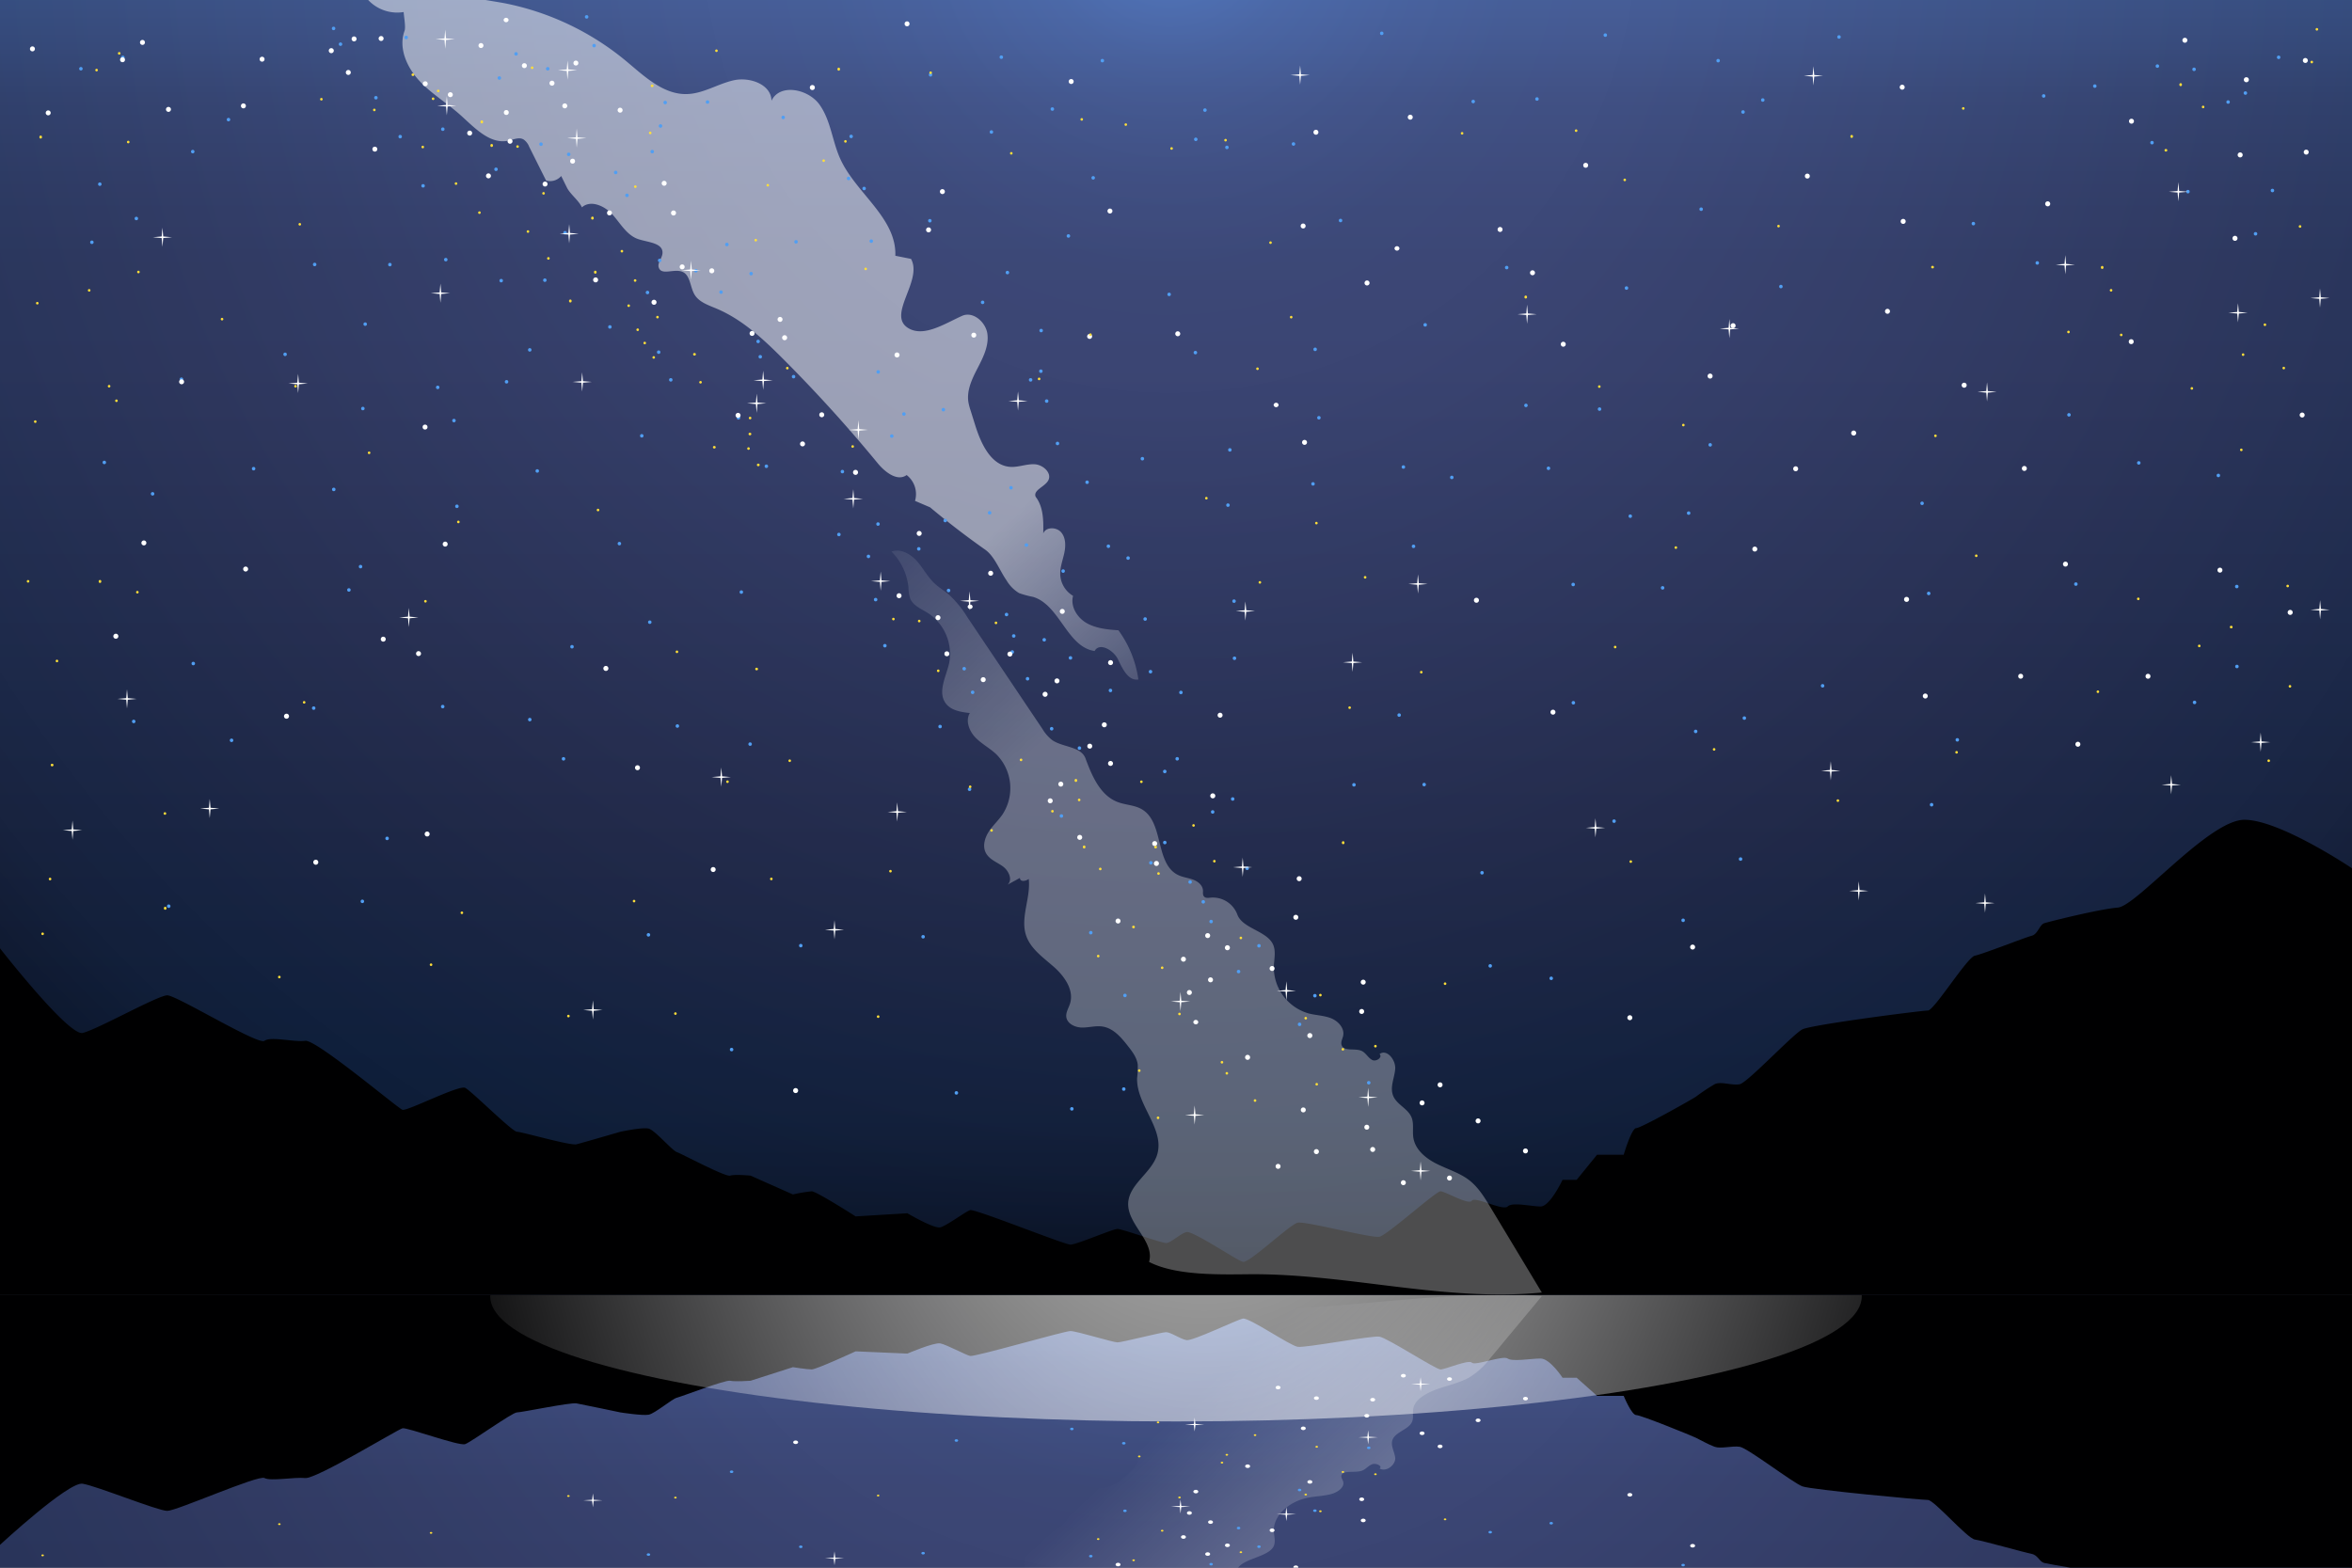 <svg xmlns="http://www.w3.org/2000/svg" xmlns:xlink="http://www.w3.org/1999/xlink" viewBox="0 0 750 500"><rect x="0" y="0" width="750" height="500" fill="#808080" stroke="none"/><defs><linearGradient id="linear-gradient" x1="375" y1="1.27" x2="375" y2="-295.98" gradientTransform="matrix(1 0 0 -1 0 412.96)" gradientUnits="userSpaceOnUse"><stop offset="0" stop-color="#5277bd"/><stop offset=".03" stop-color="#4e6eb0"/><stop offset=".08" stop-color="#465c95"/><stop offset=".15" stop-color="#404f82"/><stop offset=".21" stop-color="#3c4877"/><stop offset=".28" stop-color="#3b4573"/><stop offset=".64" stop-color="#222a4a"/><stop offset=".83" stop-color="#0f1f3b"/><stop offset=".88" stop-color="#0d1b33"/><stop offset=".94" stop-color="#070f1f"/><stop offset="1" stop-color="#000004"/></linearGradient><linearGradient id="linear-gradient-2" x1="413.18" y1="-113" x2="358.28" y2="-53.88" gradientTransform="matrix(1 0 0 -1 0 412.96)" gradientUnits="userSpaceOnUse"><stop offset="0" stop-color="#fff"/><stop offset="1" stop-color="#fff" stop-opacity="0"/></linearGradient><linearGradient id="linear-gradient-3" x1="375" y1="414.72" x2="375" y2="2.89" xlink:href="#linear-gradient"/><linearGradient id="linear-gradient-4" x1="207.75" y1="144.39" x2="274.87" y2="69.87" xlink:href="#linear-gradient-2"/><linearGradient id="linear-gradient-5" x1="420.59" y1="258.9" x2="349.09" y2="335.9" xlink:href="#linear-gradient-2"/><linearGradient id="linear-gradient-6" x1="-289.34" y1="1.27" x2="-289.34" y2="-295.98" xlink:href="#linear-gradient"/><linearGradient id="linear-gradient-7" x1="-289.34" y1="414.72" x2="-289.34" y2="2.89" xlink:href="#linear-gradient"/><clipPath id="clip-path"><path class="cls-1" d="M0 0h750v500H0z"/></clipPath><clipPath id="clip-path-2"><path class="cls-1" d="M0 412.96h750v298.07H0z"/></clipPath><clipPath id="clip-path-3"><path class="cls-1" d="M0 0h750v412.96H0z"/></clipPath><clipPath id="clip-path-4"><path class="cls-1" d="M-539.34 0h500v500.46h-500z"/></clipPath><clipPath id="clip-path-5"><path class="cls-1" d="M-664.34 412.96h750v298.07h-750z"/></clipPath><clipPath id="clip-path-6"><path class="cls-1" d="M-664.34 0h750v412.96h-750z"/></clipPath><radialGradient id="radial-gradient" cx="373" cy="23.81" r="533.19" gradientTransform="matrix(1 0 0 -.72 0 412.81)" xlink:href="#linear-gradient"/><radialGradient id="radial-gradient-3" cx="384" cy="300.6" r="277.27" gradientTransform="matrix(1 0 0 2.06 0 -439.73)" xlink:href="#linear-gradient-2"/><radialGradient id="radial-gradient-5" cx="373" cy="436.98" r="533.19" xlink:href="#linear-gradient"/><radialGradient id="radial-gradient-7" cx="-291.34" cy="23.81" r="533.19" gradientTransform="matrix(1 0 0 -.72 0 412.81)" xlink:href="#linear-gradient"/><radialGradient id="radial-gradient-9" cx="-291.34" cy="436.98" r="533.19" xlink:href="#linear-gradient"/><symbol id="New_Symbol" data-name="New Symbol" viewBox="0 0 1.12 1.12"><circle cx=".56" cy=".56" r=".56" fill="#519ef2"/></symbol><style>.cls-1{fill:none}.cls-9{fill:#000001}.cls-11{fill:#fff}.cls-12{fill:#ffde39}</style></defs><g style="isolation:isolate"><g clip-path="url(#clip-path)" id="Background_1" data-name="Background 1"><g clip-path="url(#clip-path-2)"><path fill="url(#linear-gradient)" d="M0 412.96h750v298.07H0z"/><path style="mix-blend-mode:screen" fill="url(#radial-gradient)" opacity=".5" d="M0 412.96h750v298.07H0z"/><path style="mix-blend-mode:overlay" opacity=".9" fill="url(#radial-gradient)" d="M0 412.96h750v298.07H0z"/><path class="cls-9" d="M750 511.15s-23 11.16-34.3 11.16-34.36-19.85-40.36-20.21-22-3.25-23.5-3.61-2-2.52-4-2.89-15.58-4.21-18.08-4.57-13-12.63-15-12.63-37-3.25-40-4.33-17.5-12.27-20-12.63-6 .72-8 0-4.5-2.17-6-2.89-17.5-7.22-19-7.22-4-6.13-4-6.13h-8.5l-6.5-5.78h-4.5s-4-6.13-7-6.13-9 1.08-10.5 0-10.42 2.41-11.42 1.32-8.5 2.17-10 2.17-17-10.11-19.5-10.47-23.5 3.61-26 3.25-15.5-9.38-17.5-9-16 7.22-18 6.86-5-2.53-6.5-2.53-14 3.25-15.5 3.25-13-3.61-15-3.61-30.5 8.3-32 7.94-7.5-3.61-9.5-4-10.5 3.25-10.5 3.25l-16.5-.72s-12.5 5.77-14 5.77-6-.72-6-.72l-13.5 4.33s-5 .36-6.5 0-15.5 5.05-17 5.41-7 5.05-9 5.42-9-.73-9-.73-12-2.52-14-2.88-17.5 2.88-19 2.88-14.5 9.39-16.5 10.11-18.5-5.41-20-5.05-27.5 16.23-31 15.87-11 1.08-13 0-28 10.47-31 10.47-22.5-7.94-27-8.66S0 492.72 0 492.72V413h750z"/><path d="M475.32 433.05a24.54 24.54 0 01-6.86 6.31c-3.06 1.71-6.88 2.5-10.34 3.75s-6.84 3.25-7.43 6c-.35 1.58.26 3.27-.61 4.74-1.19 2-4.68 2.88-5.82 4.89s.42 4.11.64 6.21-2.71 4.68-5 3.42c1.1-.72-1.07-1.85-2.37-1.35s-2 1.63-3.33 2.08c-2.18.71-5.83-.26-6.43 1.41-.24.67.33 1.33.53 2 .52 1.73-1.52 3.38-3.79 4s-4.79.68-7.17 1.12c-6.51 1.2-11.4 5.94-11.14 10.79.09 1.78.77 3.69-.37 5.27-2.19 3-9.72 3.54-11.29 6.76-1.2 2.44-4.88 4.12-8.45 3.85a3.22 3.22 0 00-2.15.25c-.47.39-.29 1-.34 1.47-.13 1.18-1.64 2.05-3.18 2.46s-3.21.52-4.7 1c-7.48 2.56-4.47 12.16-11.63 15.17-2.33 1-5.2 1-7.72 1.67-5.53 1.53-8.16 6-10.21 10-1.44 2.82-7.17 2.53-10.61 4.23a10.86 10.86 0 00-3.18 2.63q-5.16 5.54-10.31 11.08l-13.56 14.56a28 28 0 01-5.82 5.17c-1.54.95-3.32 1.7-4.78 2.71-2.19 1.51-3.58 3.53-5.61 5.14s-5.2 2.86-8 2.11a12.42 12.42 0 005.41-8.34 6.17 6.17 0 01.57-2.52c1-1.63 3.53-2.34 5.61-3.28 5.27-2.38 8.1-7.28 6.74-11.66-1-3.08-3.65-6.53-1.09-9.09 1.67-1.68 4.87-2 7.72-2.27-1.45-1.78-.21-4.13 1.77-5.62s4.6-2.45 6.68-3.87c5.07-3.47 6-9.66 2-13.82-1.35-1.43-3.18-2.61-4.46-4.07s-2-3.39-.81-4.9 3.51-2.05 5.36-3 3.2-3 1.54-4.2l3.9 1.54c0-.93 1.78-.8 2.81-.24.7-4.36-2.79-8.89-.82-13.05 1.46-3.08 5.5-5.05 8.88-7.21s6.47-5.36 5.09-8.46c-.44-1-1.33-2-1.18-3 .24-1.6 2.8-2.46 5-2.48s4.45.48 6.64.22c3.42-.4 5.88-2.51 8-4.47 1.41-1.28 2.87-2.66 3.15-4.29a14.64 14.64 0 00-.2-3.09c-.3-6.19 8.87-11.68 6.4-17.62-1.76-4.23-9-6.79-9.25-11.2-.26-4.91 8.56-8.79 6.66-13.51 8.72-3.24 22.93-2.85 32.74-2.83 31 .07 61.7-6.39 92.5-4.22z" style="mix-blend-mode:overlay" fill="url(#linear-gradient-2)" opacity=".3"/><use width="1.12" height="1.12" transform="matrix(1 0 0 -.72 254.79 493.74)" xlink:href="#New_Symbol"/><use width="1.12" height="1.12" transform="matrix(1 0 0 -.72 400.9 493.71)" xlink:href="#New_Symbol"/><use width="1.12" height="1.12" transform="matrix(1 0 0 -.72 435.9 462.18)" xlink:href="#New_Symbol"/><use width="1.12" height="1.12" transform="matrix(1 0 0 -.72 347.27 496.73)" xlink:href="#New_Symbol"/><use width="1.12" height="1.12" transform="matrix(1 0 0 -.72 358.16 482.27)" xlink:href="#New_Symbol"/><use width="1.12" height="1.12" transform="matrix(1 0 0 -.72 357.79 460.72)" xlink:href="#New_Symbol"/><use width="1.12" height="1.12" transform="matrix(1 0 0 -.72 341.23 456.16)" xlink:href="#New_Symbol"/><use width="1.12" height="1.12" transform="matrix(1 0 0 -.72 304.41 459.84)" xlink:href="#New_Symbol"/><use width="1.12" height="1.12" transform="matrix(1 0 0 -.72 293.8 495.78)" xlink:href="#New_Symbol"/><use width="1.12" height="1.12" transform="matrix(1 0 0 -.72 232.73 469.81)" xlink:href="#New_Symbol"/><use width="1.12" height="1.12" transform="matrix(1 0 0 -.72 206.22 496.22)" xlink:href="#New_Symbol"/><use width="1.12" height="1.12" transform="matrix(1 0 0 -.72 494.09 486.22)" xlink:href="#New_Symbol"/><use width="1.12" height="1.12" transform="matrix(1 0 0 -.72 474.64 489.08)" xlink:href="#New_Symbol"/><use width="1.12" height="1.12" transform="matrix(1 0 0 -.72 536.15 499.57)" xlink:href="#New_Symbol"/><use width="1.12" height="1.12" transform="matrix(1 0 0 -.72 385.64 499.29)" xlink:href="#New_Symbol"/><use width="1.12" height="1.12" transform="matrix(1 0 0 -.72 394.39 487.77)" xlink:href="#New_Symbol"/><use width="1.12" height="1.12" transform="matrix(1 0 0 -.72 413.85 475.63)" xlink:href="#New_Symbol"/><use width="1.12" height="1.12" transform="matrix(1 0 0 -.72 418.73 482.22)" xlink:href="#New_Symbol"/><path class="cls-11" d="M385.89 495.65c0-.32-.36-.57-.79-.57s-.79.25-.79.57.35.57.79.57.79-.22.79-.57zm.91-10.19c0-.31-.35-.57-.79-.57s-.79.26-.79.57.35.57.79.57.79-.25.79-.57zm-6.74-2.91c0-.32-.35-.57-.79-.57s-.79.25-.79.57.35.57.79.57.79-.26.79-.57zm18.57-14.92c0-.31-.36-.57-.79-.57s-.8.26-.8.57.36.57.8.57.79-.2.79-.57zm17.75-12.08c0-.31-.36-.57-.79-.57s-.79.26-.79.57.35.57.79.57.79-.25.79-.57zm20.25-4.01c0-.31-.35-.57-.79-.57s-.79.26-.79.57.35.58.79.58.79-.26.79-.58zm17.63 5.59c0-.32-.36-.57-.79-.57s-.79.25-.79.57.35.57.79.57.79-.25.79-.57zm-33.69-11.21c0-.31-.36-.57-.79-.57s-.8.26-.8.57.36.57.8.57.79-.25.79-.57zm-2.09 26.72c0-.32-.36-.57-.79-.57s-.8.25-.8.57.36.57.8.57.79-.21.79-.57zm20.03-26.22c0-.32-.36-.57-.79-.57s-.79.25-.79.57.35.57.79.57.79-.26.79-.57zm9.78-7.65c0-.32-.35-.57-.79-.57s-.79.25-.79.57.35.57.79.57.79-.26.79-.57zm14.71 1.06c0-.31-.35-.57-.79-.57s-.79.26-.79.57.35.57.79.57.79-.25.79-.57zm-28 38.35c0-.31-.35-.57-.79-.57s-.79.26-.79.57.35.57.79.57.79-.25.79-.57zm-56.84 12.03c0-.31-.35-.57-.79-.57s-.79.26-.79.57.35.58.79.58.79-.26.79-.58zm3.95-14.48c0-.31-.36-.57-.79-.57s-.8.26-.8.57.36.57.8.57.79-.25.79-.57zm10.08 17.13c0-.31-.36-.57-.8-.57s-.79.26-.79.57.36.57.79.57.8-.25.8-.57zm14.24-4.79c0-.31-.35-.57-.79-.57s-.79.26-.79.57.35.58.79.58.79-.26.79-.58zM357.31 499c0-.31-.35-.57-.79-.57s-.79.26-.79.57.35.57.79.57.79-.25.79-.57zm56.69.86c0-.32-.35-.57-.79-.57s-.79.25-.79.57.35.57.79.57.79-.25.79-.57zm21.49-14.93c0-.31-.35-.57-.79-.57s-.79.26-.79.57.35.57.79.57.79-.25.79-.57zM460 461.32c0-.32-.35-.58-.79-.58s-.79.26-.79.58.36.57.79.57.79-.26.79-.57zm12.12-8.32c0-.32-.35-.57-.79-.57s-.79.25-.79.57.35.57.79.57.79-.26.79-.57zm15.11-6.92c0-.32-.35-.57-.79-.57s-.79.25-.79.57.35.57.79.57.79-.26.79-.57zm-78.89-3.53c0-.32-.35-.58-.79-.58s-.79.26-.79.58.35.57.79.57.79-.26.79-.57zm112.17 34.2c0-.32-.35-.57-.79-.57s-.79.25-.79.57.35.57.79.57.79-.26.79-.57zM540.53 493c0-.31-.35-.57-.79-.57s-.79.26-.79.57.35.57.79.57.79-.25.79-.57zm-286.02-33c0-.32-.36-.57-.79-.57s-.8.25-.8.57.36.57.8.57.79-.27.79-.57z"/><path class="cls-12" d="M416.77 476.68c0-.16-.18-.3-.41-.3s-.4.14-.4.3.18.29.4.29.41-.13.41-.29zm3.51-15.24c0-.17-.19-.3-.41-.3s-.41.13-.41.3.19.29.41.29.41-.13.41-.29zM391.62 464c0-.16-.19-.3-.41-.3s-.41.14-.41.3.18.29.41.29.41-.18.41-.29zm-41.02 26.87c0-.16-.18-.29-.4-.29s-.41.13-.41.29.18.3.41.3.4-.17.4-.3zm13.09-26.35c0-.16-.18-.29-.4-.29s-.41.13-.41.29.18.29.41.29.4-.13.4-.29zm5.99-10.86c0-.16-.18-.3-.4-.3s-.41.14-.41.3.18.29.41.29.4-.13.4-.29zm91.53 30.92c0-.16-.18-.29-.41-.29s-.4.13-.4.29.18.29.4.29.41-.13.41-.29zm-323.35 4.32c0-.16-.18-.29-.4-.29s-.41.13-.41.29.18.29.41.29.4-.13.4-.29zm43.8-11.76c0-.16-.18-.29-.41-.29s-.4.13-.4.29.18.29.4.29.41-.13.41-.29zm34.12.51c0-.16-.18-.29-.4-.29s-.41.13-.41.29.18.29.41.29.4-.13.4-.29zm64.65-.65c0-.16-.18-.29-.4-.29s-.41.13-.41.29.18.29.41.29.4-.18.4-.29zM14 496.07c0-.17-.18-.3-.4-.3s-.41.13-.41.3.18.29.41.29.4-.13.4-.29zm75.48-9.96c0-.16-.18-.29-.4-.29s-.41.13-.41.29.18.3.41.3.4-.14.4-.3zm272.41 11.52c0-.16-.18-.29-.41-.29s-.41.13-.41.29.19.29.41.29.41-.13.41-.29zm9.11-9.43c0-.16-.18-.29-.4-.29s-.41.13-.41.29.18.3.41.3.4-.13.4-.3zm5.52-10.59c0-.16-.18-.3-.4-.3s-.41.14-.41.3.18.29.41.29.4-.13.4-.29zm13.54-11.12c0-.16-.18-.29-.4-.29s-.41.13-.41.29.18.3.41.3.4-.13.4-.3zm10.55-8.77c0-.16-.18-.29-.4-.29s-.41.13-.41.29.18.29.41.29.4-.13.4-.29zm-4.52 37.35c0-.16-.18-.3-.4-.3s-.41.14-.41.3.18.29.41.29.4-.13.4-.29zm32.54-25.59c0-.17-.19-.3-.41-.3s-.41.13-.41.3.19.29.41.29.41-.13.41-.29zM421.45 482c0-.16-.18-.29-.41-.29s-.4.13-.4.29.18.3.4.3.41-.15.41-.3zM439 470.2c0-.17-.18-.3-.4-.3s-.41.13-.41.3.18.29.41.29.4-.13.4-.29z"/><path class="cls-11" d="M266.35 496.81l2.8.18-2.8.18-.25 2.03-.25-2.03-2.8-.18 2.8-.18.25-2.02.25 2.02zm-77.04-18.47l2.81.18-2.81.18-.25 2.03-.25-2.03-2.8-.18 2.8-.18.25-2.02.25 2.02zm221.14 4.41l2.8.18-2.8.18-.26 2.02-.25-2.02-2.8-.18 2.8-.18.25-2.02.26 2.02zm26.07-24.52l2.81.18-2.81.19-.25 2.02-.25-2.02-2.8-.19 2.8-.18.25-2.02.25 2.02zm16.75-16.95l2.8.18-2.8.19-.26 2.02-.25-2.02-2.8-.19 2.8-.18.25-2.02.26 2.02zm-76.58 39.02l2.81.19-2.81.18-.25 2.02-.25-2.02-2.8-.18 2.8-.19.25-2.02.25 2.02zm4.51-26.14l2.8.18-2.8.18-.25 2.02-.26-2.02-2.8-.18 2.8-.18.26-2.03.25 2.03z"/></g><ellipse cx="375" cy="413.46" rx="218.67" ry="39.9" style="mix-blend-mode:overlay" fill="url(#radial-gradient-3)"/><ellipse cx="375" cy="413.46" rx="218.67" ry="39.9" style="mix-blend-mode:screen" opacity=".7" fill="url(#radial-gradient-3)"/><g clip-path="url(#clip-path-3)"><path fill="url(#linear-gradient-3)" d="M0 0h750v412.96H0z"/><path style="mix-blend-mode:screen" fill="url(#radial-gradient-5)" opacity=".5" d="M0 0h750v412.96H0z"/><path style="mix-blend-mode:overlay" fill="url(#radial-gradient-5)" opacity=".9" d="M0 0h750v412.96H0z"/><path class="cls-9" d="M750 276.93s-23-15.47-34.3-15.47-34.36 27.5-40.36 28-22 4.5-23.5 5-2 3.5-4 4-15.58 5.84-18.08 6.34-13 17.5-15 17.5-37 4.5-40 6-17.5 17-20 17.5-6-1-8 0a62.43 62.43 0 00-6 4c-1.5 1-17.5 10-19 10s-4 8.5-4 8.5h-8.5l-6.5 8h-4.5s-4 8.5-7 8.5-9-1.5-10.5 0-10.42-3.34-11.42-1.84-8.5-3-10-3-17 14-19.5 14.5-23.5-5-26-4.5-15.5 13-17.5 12.5-16-10-18-9.5-5 3.5-6.5 3.5-14-4.5-15.5-4.5-13 5-15 5-30.5-11.5-32-11-7.5 5-9.5 5.5-10.5-4.5-10.5-4.5l-16.5 1s-12.5-8-14-8a48.4 48.4 0 00-6 1l-13.5-6s-5-.5-6.5 0-15.5-7-17-7.5-7-7-9-7.5-9 1-9 1-12 3.5-14 4-17.5-4-19-4-14.5-13-16.5-14-18.5 7.5-20 7-27.5-22.48-31-22-11-1.49-13 0-28-14.51-31-14.51-22.5 11-27 12S0 302.46 0 302.46V413h750z"/><path d="M363 216.71c-3.24.53-5.07-3.44-6.49-6.39s-5.88-5.56-7.47-2.69c-8.84-1.3-11.06-14.67-19.62-17.26a29 29 0 01-4.46-1.21 11.55 11.55 0 01-4-4.06c-2.12-3-3.78-7.64-6.78-9.77q-9.08-6.39-17.59-13.52l-4.81-2.06a7.69 7.69 0 00-2.67-8.24c-3 2.18-7-1-9.34-3.9q-14.19-17.25-30-33.08c-6.35-6.36-13.09-12.67-21.37-16.14-2.63-1.1-5.61-2.09-7-4.56s-1.28-6.22-3.93-7.19-6.47 1.25-7.39-1.26c-.56-1.55 1.11-3 1.18-4.7.14-3.25-4.68-3.38-7.77-4.43-3.57-1.21-5.57-4.88-8.07-7.71s-7.05-4.93-9.86-2.41c-.92-2.1-3.77-4.24-4.78-6.3l-1.83-3.7a4.58 4.58 0 01-4.82 1.44q-2.7-5.39-5.39-10.78a4.94 4.94 0 00-1.87-2.36c-1.45-.75-3.17.09-4.76.43-5.85 1.27-10.74-4.08-15.19-8.08s-9.38-6.86-13.29-11.11S127 15.28 129 9.84c.44-1.22-.22-4.68-.28-6A12.69 12.69 0 01117.41 0h37.43c2 .34 3.95.65 5.9 1a87 87 0 0138.82 18.4c5.83 4.84 11.93 10.82 19.51 10.6 5.21-.14 9.85-3.28 14.94-4.4s11.93 1.31 12 6.53c2.65-5.6 11.72-3.79 15.32 1.25s4.05 11.64 6.61 17.28c5 11 18 18.84 17.56 30.91l5 1c3.83 6.9-7.68 17.75-1 22 5 3.18 11.86-1.41 17.29-3.83 3.51-1.57 7.57 2 8.07 5.77s-1.35 7.48-3.12 10.89-3.56 7.13-2.93 10.92a19 19 0 00.64 2.44l1.5 4.79c1.84 5.9 5 12.9 11.15 13.35 2.65.2 5.26-1 7.91-.82s5.52 2.82 4.25 5.16c-1.12 2.06-4.92 3.08-4 5.23 2.47 3.2 2.5 7.6 2.41 11.65.87-2.16 4.3-2.07 5.77-.27s1.41 4.39.91 6.66-1.37 4.5-1.26 6.82a8.33 8.33 0 004.09 6.71c-.93 3.37 1.33 7 4.35 8.7s6.64 2.05 10.12 2.29a34.74 34.74 0 016.35 15.68z" style="mix-blend-mode:overlay" fill="url(#linear-gradient-4)" opacity=".5"/><path d="M475.32 385.12c-1.92-3.19-3.91-6.46-6.86-8.74s-6.88-3.46-10.34-5.19-6.84-4.5-7.43-8.32c-.35-2.19.26-4.54-.61-6.57-1.19-2.77-4.68-4-5.82-6.78s.42-5.69.64-8.59-2.71-6.49-5-4.74c1.1 1-1.07 2.56-2.37 1.86s-2-2.26-3.33-2.87c-2.18-1-5.83.35-6.43-2-.24-.93.33-1.85.53-2.79.52-2.4-1.52-4.68-3.79-5.6s-4.79-.94-7.17-1.55a15.3 15.3 0 01-11.14-14.94c.09-2.48.77-5.12-.37-7.31-2.19-4.19-9.72-4.91-11.29-9.36a8.33 8.33 0 00-8.45-5.34c-.76.08-1.65.22-2.15-.35s-.29-1.33-.34-2c-.13-1.64-1.64-2.84-3.18-3.4s-3.21-.73-4.7-1.44c-7.48-3.55-4.47-16.85-11.63-21-2.33-1.36-5.2-1.34-7.72-2.31-5.53-2.12-8.16-8.3-10.21-13.86-1.44-3.91-7.17-3.52-10.61-5.86a12.83 12.83 0 01-3.18-3.65q-5.16-7.66-10.31-15.35l-13.56-20.18a33.86 33.86 0 00-5.82-7.16c-1.54-1.32-3.32-2.36-4.78-3.76-2.19-2.09-3.58-4.88-5.61-7.12s-5.2-4-8-2.91a18.76 18.76 0 015.41 11.55 11.34 11.34 0 00.57 3.49c1 2.25 3.53 3.24 5.61 4.54a15.56 15.56 0 016.74 16.16c-1 4.27-3.65 9-1.09 12.59 1.67 2.33 4.87 2.83 7.72 3.15-1.45 2.46-.21 5.72 1.77 7.78s4.6 3.4 6.68 5.37a15.31 15.31 0 012 19.15c-1.35 2-3.18 3.6-4.46 5.62s-2 4.71-.81 6.8 3.51 2.84 5.36 4.19 3.2 4.23 1.54 5.81l3.9-2.13c0 1.29 1.78 1.11 2.81.33.7 6.05-2.79 12.32-.82 18.08 1.46 4.27 5.5 7 8.88 10s6.47 7.42 5.09 11.72c-.44 1.39-1.33 2.71-1.18 4.15.24 2.21 2.8 3.41 5 3.44s4.45-.67 6.64-.31c3.42.56 5.88 3.47 8 6.18 1.41 1.79 2.87 3.7 3.15 5.95a28 28 0 01-.2 4.28c-.3 8.58 8.87 16.19 6.4 24.41-1.76 5.87-9 9.41-9.25 15.53-.26 6.8 8.56 12.17 6.66 18.71 8.72 4.49 22.93 4 32.74 3.92 31-.1 61.7 8.86 92.5 5.84q-8.16-13.57-16.33-27.12z" style="mix-blend-mode:overlay" fill="url(#linear-gradient-5)" opacity=".3"/><use width="1.12" height="1.12" transform="translate(279.42 166.58)" xlink:href="#New_Symbol"/><use width="1.12" height="1.12" transform="translate(300.85 165.46)" xlink:href="#New_Symbol"/><use width="1.12" height="1.12" transform="translate(292.42 174.49)" xlink:href="#New_Symbol"/><use width="1.12" height="1.12" transform="translate(276.37 176.9)" xlink:href="#New_Symbol"/><use width="1.12" height="1.12" transform="translate(266.95 169.91)" xlink:href="#New_Symbol"/><use width="1.12" height="1.12" transform="translate(268.06 149.85)" xlink:href="#New_Symbol"/><use width="1.12" height="1.12" transform="translate(283.81 138.52)" xlink:href="#New_Symbol"/><use width="1.12" height="1.12" transform="translate(300.26 130.1)" xlink:href="#New_Symbol"/><use width="1.12" height="1.12" transform="translate(312.77 95.87)" xlink:href="#New_Symbol"/><use width="1.12" height="1.12" transform="translate(331.44 104.87)" xlink:href="#New_Symbol"/><use width="1.12" height="1.12" transform="translate(328.08 120.6)" xlink:href="#New_Symbol"/><use width="1.12" height="1.12" transform="translate(333.2 127.36)" xlink:href="#New_Symbol"/><use width="1.12" height="1.12" transform="translate(320.68 86.37)" xlink:href="#New_Symbol"/><use width="1.12" height="1.12" transform="translate(295.95 69.84)" xlink:href="#New_Symbol"/><use width="1.12" height="1.12" transform="translate(253.28 76.57)" xlink:href="#New_Symbol"/><use width="1.12" height="1.12" transform="translate(270.03 56.36)" xlink:href="#New_Symbol"/><use width="1.12" height="1.12" transform="translate(270.85 42.95)" xlink:href="#New_Symbol"/><use width="1.12" height="1.12" transform="translate(249.18 36.89)" xlink:href="#New_Symbol"/><use width="1.12" height="1.12" transform="translate(164 16.62)" xlink:href="#New_Symbol"/><use width="1.12" height="1.12" transform="translate(158.67 24.32)" xlink:href="#New_Symbol"/><use width="1.12" height="1.12" transform="translate(119.31 30.61)" xlink:href="#New_Symbol"/><use width="1.12" height="1.12" transform="translate(108.02 13.53)" xlink:href="#New_Symbol"/><use width="1.12" height="1.12" transform="translate(105.81 8.51)" xlink:href="#New_Symbol"/><use width="1.12" height="1.12" transform="translate(38.61 17.74)" xlink:href="#New_Symbol"/><use width="1.12" height="1.12" transform="translate(25.24 21.36)" xlink:href="#New_Symbol"/><use width="1.12" height="1.12" transform="translate(31.27 58.18)" xlink:href="#New_Symbol"/><use width="1.12" height="1.12" transform="translate(28.74 76.71)" xlink:href="#New_Symbol"/><use width="1.12" height="1.12" transform="translate(42.92 69.13)" xlink:href="#New_Symbol"/><use width="1.12" height="1.12" transform="translate(60.9 47.79)" xlink:href="#New_Symbol"/><use width="1.12" height="1.12" transform="translate(72.3 37.59)" xlink:href="#New_Symbol"/><use width="1.12" height="1.12" transform="translate(127.05 43.02)" xlink:href="#New_Symbol"/><use width="1.12" height="1.12" transform="translate(134.35 58.71)" xlink:href="#New_Symbol"/><use width="1.12" height="1.12" transform="translate(99.78 83.79)" xlink:href="#New_Symbol"/><use width="1.12" height="1.12" transform="translate(57.29 120.4)" xlink:href="#New_Symbol"/><use width="1.12" height="1.12" transform="translate(32.7 146.93)" xlink:href="#New_Symbol"/><use width="1.12" height="1.12" transform="translate(48.1 156.94)" xlink:href="#New_Symbol"/><use width="1.12" height="1.12" transform="translate(80.31 148.92)" xlink:href="#New_Symbol"/><use width="1.12" height="1.12" transform="translate(115.15 129.74)" xlink:href="#New_Symbol"/><use width="1.12" height="1.12" transform="translate(139.02 122.99)" xlink:href="#New_Symbol"/><use width="1.12" height="1.12" transform="translate(168.37 111.03)" xlink:href="#New_Symbol"/><use width="1.12" height="1.12" transform="translate(173.18 88.8)" xlink:href="#New_Symbol"/><use width="1.12" height="1.12" transform="translate(205.91 92.73)" xlink:href="#New_Symbol"/><use width="1.12" height="1.12" transform="translate(213.34 120.59)" xlink:href="#New_Symbol"/><use width="1.12" height="1.12" transform="translate(204.09 138.44)" xlink:href="#New_Symbol"/><use width="1.12" height="1.12" transform="translate(170.76 149.65)" xlink:href="#New_Symbol"/><use width="1.12" height="1.12" transform="translate(145.14 160.92)" xlink:href="#New_Symbol"/><use width="1.12" height="1.12" transform="translate(114.41 180.16)" xlink:href="#New_Symbol"/><use width="1.12" height="1.12" transform="translate(61.07 211.07)" xlink:href="#New_Symbol"/><use width="1.12" height="1.12" transform="translate(42.08 229.54)" xlink:href="#New_Symbol"/><use width="1.12" height="1.12" transform="translate(73.28 235.56)" xlink:href="#New_Symbol"/><use width="1.12" height="1.12" transform="translate(99.47 225.29)" xlink:href="#New_Symbol"/><use width="1.12" height="1.12" transform="translate(110.7 187.6)" xlink:href="#New_Symbol"/><use width="1.12" height="1.12" transform="translate(105.87 155.54)" xlink:href="#New_Symbol"/><use width="1.12" height="1.12" transform="translate(144.2 133.58)" xlink:href="#New_Symbol"/><use width="1.12" height="1.12" transform="translate(160.97 121.21)" xlink:href="#New_Symbol"/><use width="1.12" height="1.12" transform="translate(123.77 83.83)" xlink:href="#New_Symbol"/><use width="1.12" height="1.12" transform="translate(141.59 82.25)" xlink:href="#New_Symbol"/><use width="1.12" height="1.12" transform="translate(115.89 102.82)" xlink:href="#New_Symbol"/><use width="1.12" height="1.12" transform="translate(90.35 112.45)" xlink:href="#New_Symbol"/><use width="1.12" height="1.12" transform="translate(241.19 108.34)" xlink:href="#New_Symbol"/><use width="1.12" height="1.12" transform="translate(229.36 92.61)" xlink:href="#New_Symbol"/><use width="1.12" height="1.12" transform="translate(207.42 47.8)" xlink:href="#New_Symbol"/><use width="1.12" height="1.12" transform="translate(211.55 32.14)" xlink:href="#New_Symbol"/><use width="1.12" height="1.12" transform="translate(225.05 31.98)" xlink:href="#New_Symbol"/><use width="1.12" height="1.12" transform="translate(179.62 73.67)" xlink:href="#New_Symbol"/><use width="1.12" height="1.12" transform="translate(235.84 188.28)" xlink:href="#New_Symbol"/><use width="1.12" height="1.12" transform="translate(206.64 197.88)" xlink:href="#New_Symbol"/><use width="1.12" height="1.12" transform="translate(181.84 205.71)" xlink:href="#New_Symbol"/><use width="1.12" height="1.12" transform="translate(168.38 228.95)" xlink:href="#New_Symbol"/><use width="1.12" height="1.12" transform="translate(179.13 241.46)" xlink:href="#New_Symbol"/><use width="1.12" height="1.12" transform="translate(215.44 231)" xlink:href="#New_Symbol"/><use width="1.12" height="1.12" transform="translate(196.95 172.82)" xlink:href="#New_Symbol"/><use width="1.12" height="1.12" transform="translate(140.61 224.8)" xlink:href="#New_Symbol"/><use width="1.12" height="1.12" transform="translate(122.88 266.84)" xlink:href="#New_Symbol"/><use width="1.12" height="1.12" transform="translate(114.99 286.92)" xlink:href="#New_Symbol"/><use width="1.12" height="1.12" transform="translate(53.24 288.46)" xlink:href="#New_Symbol"/><use width="1.12" height="1.12" transform="translate(238.64 236.77)" xlink:href="#New_Symbol"/><use width="1.12" height="1.12" transform="translate(254.79 301.04)" xlink:href="#New_Symbol"/><use width="1.12" height="1.12" transform="translate(337.9 259.69)" xlink:href="#New_Symbol"/><use width="1.12" height="1.12" transform="translate(366.43 274.63)" xlink:href="#New_Symbol"/><use width="1.12" height="1.12" transform="translate(383.13 287.07)" xlink:href="#New_Symbol"/><use width="1.12" height="1.12" transform="translate(400.9 301.09)" xlink:href="#New_Symbol"/><use width="1.12" height="1.12" transform="translate(435.9 344.77)" xlink:href="#New_Symbol"/><use width="1.12" height="1.12" transform="translate(386.13 258.4)" xlink:href="#New_Symbol"/><use width="1.12" height="1.12" transform="translate(374.82 241.45)" xlink:href="#New_Symbol"/><use width="1.12" height="1.12" transform="translate(376.01 220.3)" xlink:href="#New_Symbol"/><use width="1.12" height="1.12" transform="translate(393.09 209.39)" xlink:href="#New_Symbol"/><use width="1.12" height="1.12" transform="translate(347.27 296.91)" xlink:href="#New_Symbol"/><use width="1.12" height="1.12" transform="translate(358.16 316.93)" xlink:href="#New_Symbol"/><use width="1.12" height="1.12" transform="translate(357.79 346.79)" xlink:href="#New_Symbol"/><use width="1.12" height="1.12" transform="translate(341.23 353.1)" xlink:href="#New_Symbol"/><use width="1.12" height="1.12" transform="translate(304.41 348.01)" xlink:href="#New_Symbol"/><use width="1.12" height="1.12" transform="translate(293.8 298.21)" xlink:href="#New_Symbol"/><use width="1.12" height="1.12" transform="translate(232.73 334.19)" xlink:href="#New_Symbol"/><use width="1.12" height="1.12" transform="translate(299.21 231.17)" xlink:href="#New_Symbol"/><use width="1.12" height="1.12" transform="translate(206.22 297.6)" xlink:href="#New_Symbol"/><use width="1.12" height="1.12" transform="translate(308.61 251.17)" xlink:href="#New_Symbol"/><use width="1.12" height="1.12" transform="translate(431.19 249.75)" xlink:href="#New_Symbol"/><use width="1.12" height="1.12" transform="translate(453.57 249.67)" xlink:href="#New_Symbol"/><use width="1.12" height="1.12" transform="translate(445.6 227.51)" xlink:href="#New_Symbol"/><use width="1.12" height="1.12" transform="translate(392.95 191.17)" xlink:href="#New_Symbol"/><use width="1.12" height="1.12" transform="translate(391.01 160.55)" xlink:href="#New_Symbol"/><use width="1.12" height="1.12" transform="translate(391.62 142.93)" xlink:href="#New_Symbol"/><use width="1.12" height="1.12" transform="translate(335.01 34.22)" xlink:href="#New_Symbol"/><use width="1.12" height="1.12" transform="translate(383.67 34.56)" xlink:href="#New_Symbol"/><use width="1.12" height="1.12" transform="translate(411.9 45.36)" xlink:href="#New_Symbol"/><use width="1.12" height="1.12" transform="translate(426.91 69.77)" xlink:href="#New_Symbol"/><use width="1.12" height="1.12" transform="translate(372.25 93.33)" xlink:href="#New_Symbol"/><use width="1.12" height="1.12" transform="translate(340.13 74.7)" xlink:href="#New_Symbol"/><use width="1.12" height="1.12" transform="translate(380.75 43.88)" xlink:href="#New_Symbol"/><use width="1.12" height="1.12" transform="translate(390.68 46.45)" xlink:href="#New_Symbol"/><use width="1.12" height="1.12" transform="translate(348.03 56.16)" xlink:href="#New_Symbol"/><use width="1.12" height="1.12" transform="translate(296.17 23.3)" xlink:href="#New_Symbol"/><use width="1.12" height="1.12" transform="translate(318.74 17.67)" xlink:href="#New_Symbol"/><use width="1.12" height="1.12" transform="translate(350.96 18.78)" xlink:href="#New_Symbol"/><use width="1.12" height="1.12" transform="translate(315.58 41.54)" xlink:href="#New_Symbol"/><use width="1.12" height="1.12" transform="translate(469.21 31.82)" xlink:href="#New_Symbol"/><use width="1.12" height="1.12" transform="translate(489.55 31.01)" xlink:href="#New_Symbol"/><use width="1.12" height="1.12" transform="translate(555.25 35.16)" xlink:href="#New_Symbol"/><use width="1.12" height="1.12" transform="translate(561.55 31.34)" xlink:href="#New_Symbol"/><use width="1.12" height="1.12" transform="translate(651.13 30.04)" xlink:href="#New_Symbol"/><use width="1.12" height="1.12" transform="translate(667.43 26.9)" xlink:href="#New_Symbol"/><use width="1.12" height="1.12" transform="translate(687.38 20.52)" xlink:href="#New_Symbol"/><use width="1.12" height="1.12" transform="translate(699.08 21.55)" xlink:href="#New_Symbol"/><use width="1.12" height="1.12" transform="translate(709.93 31.98)" xlink:href="#New_Symbol"/><use width="1.12" height="1.12" transform="translate(724.07 60.2)" xlink:href="#New_Symbol"/><use width="1.12" height="1.12" transform="translate(718.68 74.01)" xlink:href="#New_Symbol"/><use width="1.12" height="1.12" transform="translate(697.12 60.56)" xlink:href="#New_Symbol"/><use width="1.12" height="1.12" transform="translate(685.67 44.94)" xlink:href="#New_Symbol"/><use width="1.12" height="1.12" transform="translate(715.44 29.12)" xlink:href="#New_Symbol"/><use width="1.12" height="1.12" transform="translate(726.05 17.72)" xlink:href="#New_Symbol"/><use width="1.12" height="1.12" transform="translate(585.86 11.23)" xlink:href="#New_Symbol"/><use width="1.12" height="1.12" transform="translate(547.31 18.79)" xlink:href="#New_Symbol"/><use width="1.12" height="1.12" transform="translate(511.33 10.64)" xlink:href="#New_Symbol"/><use width="1.12" height="1.12" transform="translate(440.05 10.07)" xlink:href="#New_Symbol"/><use width="1.12" height="1.12" transform="translate(541.9 66.16)" xlink:href="#New_Symbol"/><use width="1.12" height="1.12" transform="translate(567.33 90.83)" xlink:href="#New_Symbol"/><use width="1.12" height="1.12" transform="translate(628.7 70.76)" xlink:href="#New_Symbol"/><use width="1.12" height="1.12" transform="translate(649.08 83.3)" xlink:href="#New_Symbol"/><use width="1.12" height="1.12" transform="translate(659.19 131.75)" xlink:href="#New_Symbol"/><use width="1.12" height="1.12" transform="translate(681.45 147.07)" xlink:href="#New_Symbol"/><use width="1.12" height="1.12" transform="translate(706.82 151.08)" xlink:href="#New_Symbol"/><use width="1.12" height="1.12" transform="translate(712.7 186.51)" xlink:href="#New_Symbol"/><use width="1.12" height="1.12" transform="translate(712.75 212.01)" xlink:href="#New_Symbol"/><use width="1.12" height="1.12" transform="translate(699.23 223.47)" xlink:href="#New_Symbol"/><use width="1.12" height="1.12" transform="translate(615.38 256.1)" xlink:href="#New_Symbol"/><use width="1.12" height="1.12" transform="translate(623.58 235.41)" xlink:href="#New_Symbol"/><use width="1.12" height="1.12" transform="translate(661.39 185.73)" xlink:href="#New_Symbol"/><use width="1.12" height="1.12" transform="translate(614.46 188.71)" xlink:href="#New_Symbol"/><use width="1.12" height="1.12" transform="translate(580.63 218.17)" xlink:href="#New_Symbol"/><use width="1.12" height="1.12" transform="translate(612.35 159.97)" xlink:href="#New_Symbol"/><use width="1.12" height="1.12" transform="translate(537.91 163.09)" xlink:href="#New_Symbol"/><use width="1.12" height="1.12" transform="translate(509.5 129.92)" xlink:href="#New_Symbol"/><use width="1.12" height="1.12" transform="translate(486.03 128.74)" xlink:href="#New_Symbol"/><use width="1.12" height="1.12" transform="translate(518.09 91.31)" xlink:href="#New_Symbol"/><use width="1.12" height="1.12" transform="translate(446.95 148.39)" xlink:href="#New_Symbol"/><use width="1.12" height="1.12" transform="translate(450.18 173.69)" xlink:href="#New_Symbol"/><use width="1.12" height="1.12" transform="translate(493.21 148.8)" xlink:href="#New_Symbol"/><use width="1.12" height="1.12" transform="translate(453.9 103.05)" xlink:href="#New_Symbol"/><use width="1.12" height="1.12" transform="translate(418.81 110.86)" xlink:href="#New_Symbol"/><use width="1.12" height="1.12" transform="translate(479.89 84.78)" xlink:href="#New_Symbol"/><use width="1.12" height="1.12" transform="translate(501.09 185.86)" xlink:href="#New_Symbol"/><use width="1.12" height="1.12" transform="translate(529.61 186.93)" xlink:href="#New_Symbol"/><use width="1.12" height="1.12" transform="translate(501.15 223.58)" xlink:href="#New_Symbol"/><use width="1.12" height="1.12" transform="translate(514.13 261.34)" xlink:href="#New_Symbol"/><use width="1.12" height="1.12" transform="translate(554.47 273.43)" xlink:href="#New_Symbol"/><use width="1.12" height="1.12" transform="translate(540.15 232.72)" xlink:href="#New_Symbol"/><use width="1.12" height="1.12" transform="translate(494.09 311.47)" xlink:href="#New_Symbol"/><use width="1.12" height="1.12" transform="translate(474.64 307.5)" xlink:href="#New_Symbol"/><use width="1.12" height="1.12" transform="translate(472.03 277.8)" xlink:href="#New_Symbol"/><use width="1.12" height="1.12" transform="translate(536.15 292.96)" xlink:href="#New_Symbol"/><use width="1.12" height="1.12" transform="translate(555.67 228.47)" xlink:href="#New_Symbol"/><use width="1.12" height="1.12" transform="translate(544.78 141.32)" xlink:href="#New_Symbol"/><use width="1.12" height="1.12" transform="translate(519.3 164.07)" xlink:href="#New_Symbol"/><use width="1.12" height="1.12" transform="translate(462.39 151.71)" xlink:href="#New_Symbol"/><use width="1.12" height="1.12" transform="translate(418.13 153.77)" xlink:href="#New_Symbol"/><use width="1.12" height="1.12" transform="translate(420.01 132.68)" xlink:href="#New_Symbol"/><use width="1.12" height="1.12" transform="translate(363.72 145.74)" xlink:href="#New_Symbol"/><use width="1.12" height="1.12" transform="translate(380.62 111.9)" xlink:href="#New_Symbol"/><use width="1.12" height="1.12" transform="translate(352.88 173.66)" xlink:href="#New_Symbol"/><use width="1.12" height="1.12" transform="translate(326.74 173.28)" xlink:href="#New_Symbol"/><use width="1.12" height="1.12" transform="translate(321.83 155.01)" xlink:href="#New_Symbol"/><use width="1.12" height="1.12" transform="translate(340.79 209.27)" xlink:href="#New_Symbol"/><use width="1.12" height="1.12" transform="translate(195.77 54.45)" xlink:href="#New_Symbol"/><use width="1.12" height="1.12" transform="translate(221.34 85.8)" xlink:href="#New_Symbol"/><use width="1.12" height="1.12" transform="translate(238.95 86.71)" xlink:href="#New_Symbol"/><use width="1.12" height="1.12" transform="translate(241.87 113.23)" xlink:href="#New_Symbol"/><use width="1.12" height="1.12" transform="translate(234.92 132.71)" xlink:href="#New_Symbol"/><use width="1.12" height="1.12" transform="translate(209.48 111.76)" xlink:href="#New_Symbol"/><use width="1.12" height="1.12" transform="translate(193.92 103.71)" xlink:href="#New_Symbol"/><use width="1.12" height="1.12" transform="translate(159.26 88.95)" xlink:href="#New_Symbol"/><use width="1.12" height="1.12" transform="translate(157.61 53.43)" xlink:href="#New_Symbol"/><use width="1.12" height="1.12" transform="translate(140.64 40.64)" xlink:href="#New_Symbol"/><use width="1.12" height="1.12" transform="translate(209.8 82.5)" xlink:href="#New_Symbol"/><use width="1.12" height="1.12" transform="translate(287.68 131.48)" xlink:href="#New_Symbol"/><use width="1.12" height="1.12" transform="translate(243.82 148.15)" xlink:href="#New_Symbol"/><use width="1.12" height="1.12" transform="translate(252.49 119.57)" xlink:href="#New_Symbol"/><use width="1.12" height="1.12" transform="translate(279.47 118.05)" xlink:href="#New_Symbol"/><use width="1.12" height="1.12" transform="translate(322.7 202.27)" xlink:href="#New_Symbol"/><use width="1.12" height="1.12" transform="translate(320.4 195.44)" xlink:href="#New_Symbol"/><use width="1.12" height="1.12" transform="translate(332.42 203.5)" xlink:href="#New_Symbol"/><use width="1.12" height="1.12" transform="translate(306.9 212.72)" xlink:href="#New_Symbol"/><use width="1.12" height="1.12" transform="translate(281.61 205.38)" xlink:href="#New_Symbol"/><use width="1.12" height="1.12" transform="translate(278.66 190.68)" xlink:href="#New_Symbol"/><use width="1.12" height="1.12" transform="translate(301.92 187.77)" xlink:href="#New_Symbol"/><use width="1.12" height="1.12" transform="translate(327.1 215.92)" xlink:href="#New_Symbol"/><use width="1.12" height="1.12" transform="translate(322.23 207.38)" xlink:href="#New_Symbol"/><use width="1.12" height="1.12" transform="translate(334.79 231.86)" xlink:href="#New_Symbol"/><use width="1.12" height="1.12" transform="translate(309.59 220.25)" xlink:href="#New_Symbol"/><use width="1.12" height="1.12" transform="translate(343.65 238.04)" xlink:href="#New_Symbol"/><use width="1.12" height="1.12" transform="translate(378.94 280.75)" xlink:href="#New_Symbol"/><use width="1.12" height="1.12" transform="translate(385.64 293.36)" xlink:href="#New_Symbol"/><use width="1.12" height="1.12" transform="translate(370.87 268.16)" xlink:href="#New_Symbol"/><use width="1.12" height="1.12" transform="translate(394.39 309.31)" xlink:href="#New_Symbol"/><use width="1.12" height="1.12" transform="translate(413.85 326.14)" xlink:href="#New_Symbol"/><use width="1.12" height="1.12" transform="translate(418.73 317.01)" xlink:href="#New_Symbol"/><use width="1.12" height="1.12" transform="translate(397.12 276.39)" xlink:href="#New_Symbol"/><use width="1.12" height="1.12" transform="translate(370.86 245.5)" xlink:href="#New_Symbol"/><use width="1.12" height="1.12" transform="translate(366.31 213.67)" xlink:href="#New_Symbol"/><use width="1.12" height="1.12" transform="translate(364.6 196.87)" xlink:href="#New_Symbol"/><use width="1.12" height="1.12" transform="translate(359.16 177.43)" xlink:href="#New_Symbol"/><use width="1.12" height="1.12" transform="translate(346.09 153.25)" xlink:href="#New_Symbol"/><use width="1.12" height="1.12" transform="translate(336.65 140.88)" xlink:href="#New_Symbol"/><use width="1.12" height="1.12" transform="translate(331.35 117.83)" xlink:href="#New_Symbol"/><use width="1.12" height="1.12" transform="translate(277.27 76.35)" xlink:href="#New_Symbol"/><use width="1.12" height="1.12" transform="translate(274.99 59.56)" xlink:href="#New_Symbol"/><use width="1.12" height="1.12" transform="translate(210.06 39.62)" xlink:href="#New_Symbol"/><use width="1.12" height="1.12" transform="translate(199.37 61.75)" xlink:href="#New_Symbol"/><use width="1.12" height="1.12" transform="translate(174.1 21.37)" xlink:href="#New_Symbol"/><use width="1.12" height="1.12" transform="translate(186.51 4.82)" xlink:href="#New_Symbol"/><use width="1.12" height="1.12" transform="translate(188.88 13.99)" xlink:href="#New_Symbol"/><use width="1.12" height="1.12" transform="translate(128.96 11.39)" xlink:href="#New_Symbol"/><use width="1.12" height="1.12" transform="translate(171.95 45.42)" xlink:href="#New_Symbol"/><use width="1.12" height="1.12" transform="translate(180.79 48.67)" xlink:href="#New_Symbol"/><use width="1.12" height="1.12" transform="translate(231.23 77.42)" xlink:href="#New_Symbol"/><use width="1.12" height="1.12" transform="translate(338.45 181.58)" xlink:href="#New_Symbol"/><use width="1.12" height="1.12" transform="translate(392.52 254.27)" xlink:href="#New_Symbol"/><use width="1.12" height="1.12" transform="translate(353.54 219.66)" xlink:href="#New_Symbol"/><use width="1.12" height="1.12" transform="translate(315.01 162.99)" xlink:href="#New_Symbol"/><path class="cls-11" d="M354.92 211.35a.79.79 0 11-.79-.8.79.79 0 01.79.8zm-.19-144.04a.79.79 0 11-.79-.79.79.79 0 01.79.79zm95.76-29.92a.79.79 0 11-.79-.8.79.79 0 01.79.8zm28.64 35.8a.79.79 0 11-.79-.79.79.79 0 01.79.79zm20.15 36.6a.79.79 0 11-.79-.79.79.79 0 01.79.79zm-82.5 31.3a.79.79 0 11-.79-.79.79.79 0 01.79.79zm-40.43-34.64a.79.79 0 11-.79-.79.79.79 0 01.79.79zm-28.1.85a.79.79 0 11-.79-.79.79.79 0 01.79.79zm-85.42 25a.79.79 0 11-.79-.8.79.79 0 01.79.8zM251 107.7a.8.8 0 11-.8-.79.79.79 0 01.8.79zm-32.68-22.58a.79.79 0 11-.79-.79.79.79 0 01.79.79z"/><circle class="cls-11" cx="194.35" cy="67.91" r=".79"/><path class="cls-11" d="M150.56 42.45a.79.79 0 11-.79-.79.79.79 0 01.79.79zm3.6-27.91a.79.79 0 11-.79-.8.79.79 0 01.79.8z"/><circle class="cls-11" cx="182.59" cy="51.4" r=".79"/><path class="cls-11" d="M111.86 23.11a.79.79 0 11-1.58 0 .79.79 0 011.58 0zm-5.42-6.95a.8.8 0 11-.8-.8.8.8 0 01.8.8zM168 20.94a.79.79 0 11-.79-.79.79.79 0 01.79.79zm12.89 12.83a.79.79 0 11-.79-.79.79.79 0 01.79.79zM174.6 58.7a.79.79 0 11-.79-.79.79.79 0 01.79.79zm-18.05-2.61a.79.79 0 11-1.58 0 .79.79 0 111.58 0zM113.7 12.41a.79.79 0 11-.79-.79.79.79 0 01.79.79zm126.91 93.93a.79.79 0 01-1.58 0 .79.79 0 011.58 0zm33 44.31a.8.8 0 11-.79-.79.79.79 0 01.79.79zm20.29 19.49a.79.79 0 11-.79-.8.79.79 0 01.79.8zm16.25 23.37a.8.8 0 01-1.59 0 .8.8 0 011.59 0zm27.69 23.66a.79.79 0 11-.79-.8.8.8 0 01.79.8z"/><circle class="cls-11" cx="347.5" cy="237.98" r=".79"/><path class="cls-11" d="M369 269.05a.79.79 0 11-.79-.79.79.79 0 01.79.79zm16.89 29.35a.79.79 0 11-.79-.79.79.79 0 01.79.79zm.91 14.11a.79.79 0 11-.79-.79.79.79 0 01.79.79zm-41.71-45.44a.79.79 0 11-.79-.79.79.79 0 01.79.79zm-9.41-11.66a.79.79 0 11-.79-.79.79.79 0 01.79.79zm44.38 61.14a.79.79 0 11-.79-.79.79.79 0 01.79.79zm18.57 20.67a.8.8 0 11-.79-.79.8.8 0 01.79.79zM416.38 354a.79.79 0 11-.79-.79.79.79 0 01.79.79z"/><circle class="cls-11" cx="435.84" cy="359.51" r=".79"/><path class="cls-11" d="M454.26 351.77a.79.79 0 11-.79-.8.8.8 0 01.79.8zm-33.69 15.52a.8.8 0 11-.79-.79.8.8 0 01.79.79zm-5.5-87.04a.79.79 0 11-.79-.79.79.79 0 01.79.79zm-27.54-26.43a.8.8 0 11-.8-.79.8.8 0 01.8.79zm30.95 76.46a.8.8 0 11-.79-.79.79.79 0 01.79.79zm20.03 36.33a.79.79 0 11-.79-.79.79.79 0 01.79.79zm9.78 10.6a.79.79 0 11-.79-.79.79.79 0 01.79.79zm14.71-1.48a.79.79 0 11-.79-.79.79.79 0 01.79.79zm-28-53.13a.79.79 0 11-.79-.79.79.79 0 01.79.79z"/><circle class="cls-11" cx="39.07" cy="19.05" r=".79"/><path class="cls-11" d="M16.16 36a.79.79 0 11-.79-.79.79.79 0 01.79.79zm38.35-1.11a.79.79 0 11-.79-.79.79.79 0 01.79.79zm-8.29-21.36a.79.79 0 11-.79-.79.79.79 0 01.79.79zm-35.09 2.06a.79.79 0 11-.79-.79.79.79 0 01.79.79zm67.28 18.18a.79.79 0 11-.79-.79.79.79 0 01.79.79z"/><circle class="cls-11" cx="119.53" cy="47.57" r=".79"/><path class="cls-11" d="M163.43 45.05a.79.79 0 11-.79-.79.79.79 0 01.79.79z"/><circle class="cls-11" cx="161.45" cy="35.88" r=".79"/><path class="cls-11" d="M136.39 26.73a.79.79 0 11-.79-.8.79.79 0 01.79.8zm-14.07-14.45a.79.79 0 11-.79-.79.79.79 0 01.79.79zm-37.96 6.6a.79.79 0 11-.79-.79.79.79 0 01.79.79zm60.03 11.32a.79.79 0 11-.79-.79.79.79 0 01.79.79zm32.43-3.68a.8.8 0 11-.8-.79.8.8 0 01.8.79z"/><circle class="cls-11" cx="183.64" cy="20.11" r=".79"/><path class="cls-11" d="M198.53 35.14a.79.79 0 11-.79-.79.79.79 0 01.79.79zm14.05 23.32a.79.79 0 11-1.58 0 .79.79 0 011.58 0zm2.99 9.46a.8.8 0 11-.8-.79.79.79 0 01.8.79zM162.18 6.38a.8.8 0 01-1.59 0 .8.8 0 011.59 0zm28.54 82.89a.79.79 0 11-.79-.79.79.79 0 01.79.79zm37.05-2.9a.8.8 0 11-.8-.8.8.8 0 01.8.8zm21.76 15.5a.79.79 0 11-.79-.79.79.79 0 01.79.79zm7.17 39.71a.79.79 0 11-.79-.79.79.79 0 01.79.79zm-20.56-9.11a.79.79 0 11-.79-.79.79.79 0 01.79.79zM209.35 96.4a.8.8 0 11-.79-.79.79.79 0 01.79.79zm107.34 86.43a.79.79 0 11-.79-.79.79.79 0 01.79.79zm17.37 38.6a.8.8 0 11-.79-.79.79.79 0 01.79.79z"/><circle class="cls-11" cx="301.93" cy="208.52" r=".79"/><path class="cls-11" d="M287.48 190a.79.79 0 11-.79-.79.79.79 0 01.79.79zm12.41 7a.79.79 0 11-.79-.79.79.79 0 01.79.79zm39.17 53.09a.79.79 0 11-.79-.79.79.79 0 01.79.79zm30.5 25.29a.8.8 0 11-.8-.79.79.79 0 01.8.79zm8.6 30.55a.79.79 0 11-.79-.79.79.79 0 01.79.79zm3.95 20.07a.8.8 0 01-1.59 0 .8.8 0 011.59 0zm10.08-23.74a.8.8 0 11-.8-.79.79.79 0 01.8.79zm14.24 6.63a.79.79 0 11-.79-.79.79.79 0 01.79.79zm-49.12-15.14a.79.79 0 11-.79-.79.79.79 0 01.79.79zm-4.38-62.58a.79.79 0 11-.79-.79.79.79 0 01.79.79zm61.07 61.4a.79.79 0 11-.79-.8.79.79 0 01.79.8zm-59.09-49.08a.79.79 0 11-.79-.79.79.79 0 01.79.79zm-40.59-26.72a.79.79 0 11-1.58 0 .79.79 0 011.58 0zm121.17 96.48a.79.79 0 11-.79-.79.79.79 0 01.79.79zM460 346a.79.79 0 11-.79-.79.79.79 0 01.79.79zm12.12 11.5a.79.79 0 11-.79-.79.79.79 0 01.79.79zm15.11 9.58a.79.79 0 11-.79-.79.79.79 0 01.79.79zM408.34 372a.79.79 0 11-.79-.79.79.79 0 01.79.79zM58.7 121.77a.79.79 0 11-.79-.79.79.79 0 01.79.79zm-12.03 51.39a.79.79 0 11-.79-.79.79.79 0 01.79.79zm-8.93 29.75a.8.8 0 11-.79-.79.8.8 0 01.79.79zm105.01-29.37a.79.79 0 11-.79-.79.79.79 0 01.79.79z"/><circle class="cls-11" cx="135.54" cy="136.21" r=".79"/><path class="cls-11" d="M101.5 275a.8.8 0 11-.8-.8.8.8 0 01.8.8zm35.5-9a.79.79 0 11-.79-.79.79.79 0 01.79.79zm-2.75-57.54a.79.79 0 11-.79-.79.79.79 0 01.79.79zm-55.13-26.97a.79.79 0 11-.79-.79.79.79 0 01.79.79zm13.04 46.93a.8.8 0 11-.8-.79.79.79 0 01.8.79zM123 203.86a.79.79 0 11-.79-.79.79.79 0 01.79.79zm71 9.32a.8.8 0 11-.79-.79.8.8 0 01.79.79zm10.07 31.68a.79.79 0 11-.79-.79.79.79 0 01.79.79zm203.65-115.7a.8.8 0 01-1.59 0 .8.8 0 011.59 0zm8.61-57.08a.79.79 0 11-.79-.79.79.79 0 01.79.79zm4.08-29.9a.79.79 0 11-.79-.79.79.79 0 01.79.79z"/><circle class="cls-11" cx="505.64" cy="52.72" r=".79"/><path class="cls-11" d="M489.47 87a.79.79 0 11-.79-.79.79.79 0 01.79.79zm-43.21-7.77a.8.8 0 01-1.59 0 .8.8 0 011.59 0zm-9.54 11.01a.8.8 0 11-.79-.79.8.8 0 01.79.79zm34.88 101.2a.8.8 0 11-.8-.79.79.79 0 01.8.79zm24.4 35.71a.79.79 0 11-.79-.8.79.79 0 01.79.8zM614.72 222a.79.79 0 11-.79-.8.8.8 0 01.79.8z"/><circle class="cls-11" cx="684.95" cy="215.69" r=".79"/><path class="cls-11" d="M708.68 181.84a.79.79 0 11-.79-.79.79.79 0 01.79.79zm-49.26-1.92a.79.79 0 11-.79-.79.79.79 0 01.79.79zm-50.66 11.24a.8.8 0 11-.8-.79.8.8 0 01.8.79z"/><circle class="cls-11" cx="644.35" cy="215.68" r=".79"/><path class="cls-11" d="M663.38 237.37a.79.79 0 11-.79-.79.79.79 0 01.79.79zm17.09-198.71a.79.79 0 11-.79-.79.79.79 0 01.79.79zm36.64-13.24a.8.8 0 11-.8-.79.79.79 0 01.8.79zM713.49 76a.8.8 0 11-.8-.79.79.79 0 01.8.79z"/><circle class="cls-11" cx="679.6" cy="108.97" r=".79"/><path class="cls-11" d="M653.77 65a.8.8 0 11-.79-.79.8.8 0 01.79.79zm-46.41-37.19a.79.79 0 11-.79-.79.79.79 0 01.79.79z"/><circle class="cls-11" cx="576.32" cy="56.16" r=".79"/><path class="cls-11" d="M553.44 103.87a.79.79 0 11-.79-.79.79.79 0 01.79.79zm38.46 34.25a.8.8 0 11-.8-.8.8.8 0 01.8.8zm10.77-38.83a.79.79 0 11-.79-.79.79.79 0 01.79.79zm5.01-28.69a.8.8 0 11-.8-.79.8.8 0 01.8.79zm-34.29 78.91a.79.79 0 11-.79-.79.79.79 0 01.79.79zm-27.28-29.57a.8.8 0 11-.8-.79.79.79 0 01.8.79zm81.02 2.91a.8.8 0 11-.79-.79.79.79 0 01.79.79zm19.18 26.57a.79.79 0 11-.79-.8.79.79 0 01.79.8zm-85.95 25.7a.79.79 0 11-.79-.79.79.79 0 01.79.79zM342.37 26a.79.79 0 11-.79-.79.79.79 0 01.79.79z"/><circle class="cls-11" cx="289.24" cy="7.6" r=".79"/><path class="cls-11" d="M259.84 27.91a.8.8 0 11-.8-.79.79.79 0 01.8.79zm41.46 33.2a.79.79 0 11-.79-.79.79.79 0 01.79.79z"/><circle class="cls-11" cx="310.52" cy="106.89" r=".79"/><path class="cls-11" d="M296.89 73.33a.79.79 0 11-.79-.8.79.79 0 01.79.8zm-10.05 39.87a.8.8 0 11-.8-.79.8.8 0 01.8.79zm103.01 114.91a.79.79 0 11-.79-.79.79.79 0 01.79.79zm130.66 96.48a.79.79 0 11-.79-.79.79.79 0 01.79.79zm20.02-22.52a.79.79 0 11-.79-.8.79.79 0 01.79.8zm-312.32-24.74a.79.79 0 11-1.58 0 .79.79 0 011.58 0zm26.3 70.49a.8.8 0 11-.79-.79.8.8 0 01.79.79zm476.58-152.51a.8.8 0 11-.79-.79.8.8 0 01.79.79zm3.81-62.94a.79.79 0 11-.79-.79.79.79 0 01.79.79zm1.29-83.85a.79.79 0 11-.79-.79.79.79 0 01.79.79zm-.28-29.22a.79.79 0 11-.79-.8.79.79 0 01.79.8zm-38.41-6.46a.79.79 0 11-.79-.79.79.79 0 01.79.79zm17.64 36.57a.8.8 0 11-.8-.8.8.8 0 01.8.8zm-392.31 159.2a.79.79 0 11-.79-.79.79.79 0 01.79.79zm16.7-13.61a.79.79 0 11-.79-.79.79.79 0 01.79.79z"/><path class="cls-12" d="M309.77 251a.41.41 0 01-.81 0 .41.41 0 11.81 0zm-70.19-112.58a.41.41 0 01-.41.41.41.41 0 110-.81.41.41 0 01.41.4zm45.71 58.96a.41.41 0 11-.81 0 .41.41 0 01.81 0zm8.24.7a.42.42 0 01-.41.41.41.41 0 010-.82.42.42 0 01.41.41zm-21.22-55.68a.41.41 0 11-.41-.41.4.4 0 01.41.41zm-73.59-62.28a.41.41 0 11-.41-.41.4.4 0 01.41.41zm5.03 25.04a.41.41 0 11-.4-.4.4.4 0 01.4.4zM203 59.6a.41.41 0 01-.81 0 .41.41 0 11.81 0zm-48.95-20.72a.41.41 0 11-.81 0 .41.41 0 11.81 0zm-21.94-15.04a.4.4 0 01-.41.4.41.41 0 110-.81.41.41 0 01.41.41zm37.98-2.3a.41.41 0 11-.81 0 .41.41 0 01.81 0zm37.66 20.86a.41.41 0 11-.4-.41.41.41 0 01.4.41zm43.71 75.08a.41.41 0 01-.81 0 .41.41 0 11.81 0zM318 198.66a.41.41 0 11-.41-.41.4.4 0 01.41.41zm25.48 50.25a.41.41 0 11-.81 0 .41.41 0 11.81 0zm25.46 21.27a.41.41 0 01-.41.4.41.41 0 110-.81.41.41 0 01.41.41zm47.83 54.5a.41.41 0 11-.81 0 .41.41 0 01.81 0zm3.51 21.12a.41.41 0 11-.41-.4.41.41 0 01.41.4zm-28.66-3.48a.41.41 0 01-.41.41.41.41 0 01-.41-.41.41.41 0 01.41-.41.42.42 0 01.41.41zM350.6 305a.41.41 0 01-.81 0 .41.41 0 11.81 0zm-34-40.15a.41.41 0 11-.41-.41.4.4 0 01.41.41zm47.09 76.68a.41.41 0 01-.81 0 .41.41 0 11.81 0zm5.99 15.05a.41.41 0 01-.81 0 .41.41 0 11.81 0zm91.53-42.84a.41.41 0 11-.41-.41.4.4 0 01.41.41zm-32.5-44.97a.41.41 0 11-.81 0 .41.41 0 11.81 0zm2.07-43.07a.41.41 0 11-.41-.41.42.42 0 01.41.41zm4.94-41.57a.41.41 0 11-.4-.41.41.41 0 01.4.41zm-50.63-25.3a.41.41 0 11-.81 0 .41.41 0 01.81 0zm-36.98-52.04a.41.41 0 01-.81 0 .41.41 0 11.81 0zm64.03-5.7a.41.41 0 11-.81 0 .41.41 0 01.81 0zm8.04 65.75a.41.41 0 11-.41-.41.42.42 0 01.41.41zm-88.42-45.99a.41.41 0 11-.41-.41.4.4 0 01.41.41zM276.44 85.7a.41.41 0 11-.81 0 .41.41 0 01.81 0zm46.45-36.81a.41.41 0 11-.4-.4.4.4 0 01.4.4zm22.46-10.82a.41.41 0 11-.4-.4.4.4 0 01.4.4zm14.05 1.67a.42.42 0 01-.41.41.41.41 0 010-.82.42.42 0 01.41.41zm14.6 7.6a.41.41 0 11-.4-.4.4.4 0 01.4.4zM297.17 23.2a.41.41 0 11-.41-.41.4.4 0 01.41.41zm-29.31-1.14a.41.41 0 11-.81 0 .41.41 0 11.81 0zm-59.46 5.32a.4.4 0 01-.41.4.41.41 0 110-.81.41.41 0 01.41.41zm54.66 23.86a.42.42 0 01-.41.41.41.41 0 110-.82.42.42 0 01.41.41zm6.94-6.15a.41.41 0 11-.41-.41.41.41 0 01.41.41zm-41.13-28.91a.41.41 0 11-.4-.41.41.41 0 01.4.41zm16.37 42.89a.41.41 0 11-.4-.4.4.4 0 01.4.4zM241.4 76.6a.41.41 0 11-.41-.41.4.4 0 01.41.41zm225.24-34.09a.41.41 0 11-.4-.4.4.4 0 01.4.4zm36.36-.84a.41.41 0 11-.41-.41.41.41 0 01.41.41zm15.5 15.71a.41.41 0 11-.4-.41.41.41 0 01.4.41zm-31.57 37.36a.41.41 0 11-.81 0 .41.41 0 11.81 0zm23.46 28.56a.41.41 0 11-.41-.41.4.4 0 01.41.41zm26.8 12.26a.41.41 0 11-.4-.4.4.4 0 01.4.4zm-2.39 39.08a.41.41 0 11-.4-.4.4.4 0 01.4.4zm-19.35 31.72a.41.41 0 11-.41-.4.41.41 0 01.41.4zm-61.83 7.96a.41.41 0 11-.81 0 .41.41 0 01.81 0zm-51.47-28.51a.41.41 0 01-.81 0 .41.41 0 11.81 0zM547 239a.41.41 0 11-.4-.4.4.4 0 01.4.4zm-26.57 35.8a.41.41 0 11-.4-.41.41.41 0 01.4.41zm66.04-19.45a.41.41 0 11-.41-.41.4.4 0 01.41.41zm37.85-15.42a.41.41 0 11-.4-.4.4.4 0 01.4.4zm45.06-19.32a.41.41 0 11-.41-.4.41.41 0 01.41.4zM701.7 206a.41.41 0 11-.41-.4.41.41 0 01.41.4zm10.23-6a.4.4 0 01-.41.4.41.41 0 110-.81.41.41 0 01.41.41zm-29.67-9a.41.41 0 11-.41-.41.4.4 0 01.41.41zm-51.67-13.68a.41.41 0 01-.81 0 .41.41 0 11.81 0zM617.58 139a.41.41 0 11-.41-.41.41.41 0 01.41.41zM660 105.87a.41.41 0 11-.4-.4.4.4 0 01.4.4zm10.75-20.57a.41.41 0 11-.81 0 .41.41 0 11.81 0zm20.35-37.38a.41.41 0 01-.41.41.41.41 0 110-.81.41.41 0 01.41.4zm11.83-13.87a.41.41 0 11-.81 0 .41.41 0 01.81 0zM695.77 27a.41.41 0 11-.81 0 .41.41 0 11.81 0zm-69.32 7.58a.41.41 0 11-.41-.41.4.4 0 01.41.41zm-35.58 8.93a.41.41 0 11-.81 0 .41.41 0 11.81 0zm-23.33 28.61a.41.41 0 11-.41-.41.4.4 0 01.41.41zm49.15 13.08a.4.4 0 01-.41.4.41.41 0 110-.81.41.41 0 01.41.41zm56.89 7.45a.41.41 0 01-.81 0 .41.41 0 11.81 0zm3.24 14.17a.41.41 0 11-.41-.41.42.42 0 01.41.41zm38.86 6.29a.41.41 0 11-.4-.41.41.41 0 01.4.41zm12.97 4.27a.41.41 0 11-.4-.4.4.4 0 01.4.4zm-13.53 26.1a.41.41 0 11-.41-.41.42.42 0 01.41.41zm-15.78-19.61a.41.41 0 11-.41-.41.41.41 0 01.41.41zm23.3-20.3a.41.41 0 11-.41-.41.41.41 0 01.41.41zm7.26 83.32a.41.41 0 11-.4-.4.4.4 0 01.4.4zm.73 32.01a.41.41 0 11-.41-.41.4.4 0 01.41.41zm-6.78 23.73a.41.41 0 11-.41-.41.4.4 0 01.41.41zm9.99-170.41a.41.41 0 11-.4-.4.4.4 0 01.4.4zm3.74-52.43a.41.41 0 11-.41-.41.4.4 0 01.41.41zm1.63-10.45a.41.41 0 11-.4-.4.4.4 0 01.4.4zM191.1 162.73a.41.41 0 01-.81 0 .41.41 0 11.81 0zm25.17 45.15a.41.41 0 11-.4-.4.4.4 0 01.4.4zm25.44 5.5a.4.4 0 01-.41.4.41.41 0 110-.81.41.41 0 01.41.41zm-9.32 35.93a.41.41 0 11-.4-.4.4.4 0 01.4.4zm-84.7 41.88a.41.41 0 01-.81 0 .41.41 0 11.81 0zm-9.83 16.56a.41.41 0 01-.81 0 .41.41 0 11.81 0zm43.8 16.25a.41.41 0 11-.81 0 .41.41 0 01.81 0zm34.12-.66a.41.41 0 01-.81 0 .41.41 0 11.81 0zm64.65.97a.41.41 0 01-.81 0 .41.41 0 11.81 0zm3.93-46.45a.41.41 0 01-.41.41.41.41 0 01-.41-.41.42.42 0 01.41-.41.41.41 0 01.41.41zm-37.99 2.47a.41.41 0 11-.41-.41.4.4 0 01.41.41zm-43.77 7.06a.41.41 0 11-.4-.4.4.4 0 01.4.4zm49.63-44.7a.41.41 0 01-.81 0 .41.41 0 11.81 0zM97.4 224a.41.41 0 01-.82 0 .41.41 0 11.82 0zM53 259.45a.41.41 0 11-.4-.4.4.4 0 01.4.4zm-36.63 20.97a.41.41 0 01-.81 0 .41.41 0 11.81 0zM14 297.82a.41.41 0 11-.4-.4.4.4 0 01.4.4zM17.06 244a.41.41 0 01-.41.41.41.41 0 110-.81.4.4 0 01.41.4zm36.02 45.68a.41.41 0 11-.81 0 .41.41 0 11.81 0zm36.4 21.93a.41.41 0 11-.4-.4.4.4 0 01.4.4zM9.36 185.43A.41.41 0 119 185a.4.4 0 01.36.43zm22.93.02a.41.41 0 11-.81 0 .41.41 0 11.81 0zm11.92 3.49a.41.41 0 01-.81 0 .41.41 0 11.81 0zm-25.64 21.94a.41.41 0 01-.81 0 .41.41 0 11.81 0zm18.97-83.06a.41.41 0 11-.41-.41.4.4 0 01.41.41zm-25.89 6.59a.41.41 0 11-.81 0 .41.41 0 01.81 0zm17.19-41.87a.41.41 0 11-.81 0 .41.41 0 01.81 0zm15.71-5.79a.41.41 0 11-.41-.41.41.41 0 01.41.41zm26.66 14.97a.41.41 0 11-.81 0 .41.41 0 01.81 0zM35.2 123.18a.41.41 0 11-.41-.41.4.4 0 01.41.41zM12.3 96.7a.41.41 0 11-.41-.41.41.41 0 01.41.41zm1.08-52.98a.41.41 0 11-.81 0 .41.41 0 11.81 0zM41.3 45.3a.41.41 0 11-.41-.41.41.41 0 01.41.41zM31.2 22.42a.41.41 0 01-.81 0 .41.41 0 11.81 0zM38.42 17a.41.41 0 11-.4-.4.4.4 0 01.4.4zM96 71.47a.41.41 0 11-.81 0 .41.41 0 01.81 0zm-1.36 51.65a.41.41 0 11-.81 0 .41.41 0 01.81 0zm23.47 21.3a.41.41 0 11-.41-.41.4.4 0 01.41.41zm28.46 22.05a.41.41 0 01-.82 0 .41.41 0 01.82 0zm-10.5 25.29a.41.41 0 11-.4-.4.4.4 0 01.4.4zM391.21 44.71a.41.41 0 11-.41-.41.4.4 0 01.41.41zm14.34 32.68a.41.41 0 11-.4-.41.41.41 0 01.4.41zm-4.16 40.15a.41.41 0 11-.81 0 .41.41 0 01.81 0zm-248.1-49.72a.41.41 0 11-.41-.41.4.4 0 01.41.41zM182.27 96a.41.41 0 11-.81 0 .41.41 0 11.81 0zm26.6 18a.41.41 0 11-.41-.41.4.4 0 01.41.41zm30.73 19.33a.41.41 0 11-.41-.41.4.4 0 01.41.41zm-11.38 9.31a.41.41 0 01-.41.41.41.41 0 110-.81.41.41 0 01.41.4zM102.89 31.65a.41.41 0 11-.41-.41.4.4 0 01.41.41zM119.77 35a.41.41 0 11-.81 0 .41.41 0 01.81 0zm15.45 11.88a.41.41 0 11-.4-.4.4.4 0 01.4.4zm10.6 11.61a.41.41 0 11-.81 0 .41.41 0 01.81 0zm22.94 15.42a.41.41 0 01-.81 0 .41.41 0 11.81 0zm6.52 8.49a.41.41 0 11-.41-.4.41.41 0 01.41.4zm25.6 15.1a.41.41 0 11-.41-.41.4.4 0 01.41.41zm5.12 11.9a.41.41 0 11-.41-.41.41.41 0 01.41.41zm17.79 12.51a.41.41 0 11-.4-.4.4.4 0 01.4.4zm18.45 26.37a.41.41 0 01-.41.41.41.41 0 110-.81.4.4 0 01.41.4zm-3.15-5.28a.41.41 0 11-.81 0 .41.41 0 01.81 0zm-17.19-30a.41.41 0 01-.41.4.41.41 0 110-.81.41.41 0 01.41.41zm-11.84-11.92a.41.41 0 11-.81 0 .41.41 0 01.81 0zm-19.83-14.27a.41.41 0 11-.81 0 .41.41 0 11.81 0zm12.7 2.59a.41.41 0 11-.81 0 .41.41 0 01.81 0zm-29.2-27.8a.41.41 0 11-.81 0 .41.41 0 01.81 0zm-16.54-15.21a.41.41 0 11-.81 0 .41.41 0 11.81 0zM140.14 29a.41.41 0 11-.41-.4.41.41 0 01.41.4zm-1.62 2.5a.41.41 0 11-.41-.41.4.4 0 01.41.41zm26.93 15.24a.42.42 0 01-.41.41.41.41 0 110-.82.42.42 0 01.41.41zm23.87 22.82a.41.41 0 11-.81 0 .41.41 0 11.81 0zm110.27 144.38a.41.41 0 11-.4-.4.4.4 0 01.4.4zM326 242.35a.41.41 0 11-.4-.4.4.4 0 01.4.4zm10 16.33a.41.41 0 11-.81 0 .41.41 0 01.81 0zm10.12 11.46a.41.41 0 11-.81 0 .41.41 0 11.81 0zm5.15 7.01a.41.41 0 11-.4-.41.41.41 0 01.4.41zm10.62 18.51a.4.4 0 01-.41.4.41.41 0 110-.81.41.41 0 01.41.41zm9.11 13.06a.41.41 0 01-.81 0 .41.41 0 11.81 0zm5.52 14.67a.41.41 0 11-.4-.4.4.4 0 01.4.4zm13.54 15.4a.41.41 0 11-.4-.4.4.4 0 01.4.4zM400.61 351a.41.41 0 11-.4-.4.4.4 0 01.4.4zm-56.08-95.88a.41.41 0 11-.41-.4.41.41 0 01.41.4zm25.3 23.42a.41.41 0 11-.81 0 .41.41 0 01.81 0zm26.26 20.67a.41.41 0 01-.81 0 .41.41 0 11.81 0zm32.54 35.45a.41.41 0 11-.41-.4.41.41 0 01.41.4zm-64.26-85.33a.41.41 0 11-.4-.4.4.4 0 01.4.4zm23.27 25.33a.41.41 0 11-.4-.4.4.4 0 01.4.4zM381 263.33a.41.41 0 01-.81 0 .41.41 0 11.81 0zm40.45 53.99a.41.41 0 11-.81 0 .41.41 0 01.81 0zM439 333.66a.41.41 0 11-.4-.4.4.4 0 01.4.4z"/><path class="cls-11" d="M40.75 223.16l2.8-.25-2.8-.25-.25-2.81-.25 2.81-2.8.25 2.8.25.25 2.8.25-2.8zm11.3-147.24l2.81-.25-2.81-.25-.25-2.8-.25 2.8-2.8.25 2.8.25.25 2.8.25-2.8zm43.26 46.64l2.8-.25-2.8-.26-.25-2.8-.25 2.8-2.81.26 2.81.25.25 2.8.25-2.8zm35.31 74.63l2.8-.26-2.8-.25-.26-2.8-.25 2.8-2.8.25 2.8.26.25 2.8.26-2.8zm-63.49 60.94l2.81-.25-2.81-.25-.25-2.81-.25 2.81-2.8.25 2.8.25.25 2.8.25-2.8zm-43.76 6.91l2.8-.25-2.8-.26-.25-2.8-.25 2.8-2.8.26 2.8.25.25 2.8.25-2.8zm408.19-53.56l2.8-.25-2.8-.25-.25-2.8-.25 2.8-2.81.25 2.81.25.25 2.8.25-2.8zm20.85-24.97l2.8-.26-2.8-.25-.25-2.8-.25 2.8-2.8.25 2.8.26.25 2.8.25-2.8zM414.83 24.2l2.8-.25-2.8-.25-.25-2.8-.25 2.8-2.81.25 2.81.25.25 2.8.25-2.8zm-89.96 103.96l2.81-.25-2.81-.25-.25-2.8-.25 2.8-2.8.25 2.8.25.25 2.8.25-2.8zm-184.18-34.4l2.8-.25-2.8-.25-.25-2.8-.25 2.8-2.8.25 2.8.25.25 2.8.25-2.8zm45.2 28.31l2.8-.26-2.8-.25-.25-2.8-.25 2.8-2.8.25 2.8.26.25 2.8.25-2.8zm80.46 174.72l2.8-.25-2.8-.25-.25-2.8-.25 2.8-2.8.25 2.8.25.25 2.8.25-2.8zm20-37.57l2.8-.25-2.8-.25-.25-2.8-.25 2.8-2.8.25 2.8.25.25 2.8.25-2.8zm-56.1-11.12l2.8-.25-2.8-.25-.25-2.8-.26 2.8-2.8.25 2.8.25.26 2.8.25-2.8zm-40.94 74.28l2.81-.25-2.81-.25-.25-2.81-.25 2.81-2.8.25 2.8.25.25 2.8.25-2.8zm394.73-76.3l2.8-.25-2.8-.25-.25-2.8-.25 2.8-2.8.25 2.8.25.25 2.8.25-2.8zm8.93 38.31l2.8-.25-2.8-.25-.25-2.8-.25 2.8-2.8.25 2.8.25.25 2.81.25-2.81zm-83.96-20.11l2.8-.25-2.8-.25-.25-2.8-.25 2.8-2.8.25 2.8.25.25 2.8.25-2.8zm124.86-139.05l2.8-.25-2.8-.25-.25-2.8-.25 2.8-2.8.25 2.8.25.25 2.81.25-2.81zm24.96-40.56l2.8-.25-2.8-.25-.25-2.8-.25 2.8-2.81.25 2.81.25.25 2.81.25-2.81zm-80.31-60.25l2.8-.25-2.8-.25-.25-2.8-.25 2.8-2.8.25 2.8.25.25 2.8.25-2.8zm-91.32 76.05l2.8-.25-2.8-.25-.25-2.8-.25 2.8-2.8.25 2.8.25.25 2.8.25-2.8zm64.51 4.59l2.8-.26-2.8-.25-.25-2.8-.25 2.8-2.8.25 2.8.26.25 2.8.25-2.8zm143.17-43.65l2.81-.25-2.81-.25-.25-2.8-.25 2.8-2.8.25 2.8.25.25 2.81.25-2.81zM713.91 100l2.8-.25-2.8-.25-.26-2.8-.25 2.8-2.8.25 2.8.25.25 2.8.26-2.8zm26.14-4.69l2.8-.25-2.8-.25-.25-2.81-.25 2.81-2.8.25 2.8.25.25 2.8.25-2.8zm.04 99.41l2.8-.25-2.8-.25-.26-2.8-.25 2.8-2.8.25 2.8.25.25 2.81.26-2.81zm-18.95 42.24l2.8-.25-2.8-.25-.26-2.8-.25 2.8-2.8.25 2.8.25.25 2.8.26-2.8zm-28.53 13.58l2.8-.25-2.8-.25-.26-2.8-.25 2.8-2.8.25 2.8.25.25 2.8.26-2.8zm-59.38 37.73l2.8-.25-2.8-.25-.25-2.8-.25 2.8-2.8.25 2.8.25.25 2.8.25-2.8zm-235.84-93.14l2.8-.25-2.8-.25-.25-2.81-.26 2.81-2.8.25 2.8.25.26 2.8.25-2.8zm-.87 81.72l2.8-.25-2.8-.25-.25-2.81-.25 2.81-2.81.25 2.81.25.25 2.8.25-2.8zm13.93 39.42l2.8-.25-2.8-.25-.26-2.8-.25 2.8-2.8.25 2.8.25.25 2.8.26-2.8zm26.07 33.97l2.81-.25-2.81-.25-.25-2.8-.25 2.8-2.8.25 2.8.25.25 2.8.25-2.8zm16.75 23.48l2.8-.25-2.8-.25-.26-2.8-.25 2.8-2.8.25 2.8.25.25 2.8.26-2.8zM309.43 191.9l2.8-.25-2.8-.25-.26-2.81-.25 2.81-2.8.25 2.8.25.25 2.8.26-2.8zm-37.09-32.55l2.8-.26-2.8-.25-.25-2.8-.26 2.8-2.8.25 2.8.26.26 2.8.25-2.8zm1.64-22l2.8-.25-2.8-.25-.25-2.8-.25 2.8-2.8.25 2.8.25.25 2.81.25-2.81zm-30.37-15.81l2.8-.25-2.8-.25-.26-2.8-.25 2.8-2.8.25 2.8.25.25 2.8.26-2.8zm-2.07 7.34l2.8-.25-2.8-.26-.25-2.8-.25 2.8-2.8.26 2.8.25.25 2.8.25-2.8zM220.6 86.45l2.8-.25-2.8-.25-.25-2.8-.25 2.8-2.8.25 2.8.25.25 2.8.25-2.8zm-38.85-11.64l2.8-.25-2.8-.26-.25-2.8-.25 2.8-2.8.26 2.8.25.25 2.8.25-2.8zm2.41-30.52l2.81-.25-2.81-.25-.25-2.81-.25 2.81-2.8.25 2.8.25.25 2.8.25-2.8zm-2.93-21.66l2.8-.25-2.8-.25-.26-2.8-.25 2.8-2.8.25 2.8.25.25 2.8.26-2.8zm-39-9.89l2.8-.25-2.8-.25-.25-2.8-.25 2.8-2.8.25 2.8.25.25 2.8.25-2.8zm.5 21.23l2.8-.25-2.8-.25-.25-2.81-.25 2.81-2.81.25 2.81.25.25 2.8.25-2.8zM281.08 185.6l2.8-.25-2.8-.25-.25-2.81-.25 2.81-2.8.25 2.8.25.25 2.8.25-2.8zm95.61 134.06l2.81-.25-2.81-.25-.25-2.8-.25 2.8-2.8.25 2.8.25.25 2.8.25-2.8zm4.51 36.23l2.8-.25-2.8-.26-.25-2.8-.26 2.8-2.8.26 2.8.25.26 2.8.25-2.8z"/></g></g><g clip-path="url(#clip-path-4)" id="Background_2" data-name="Background 2"><g clip-path="url(#clip-path-5)"><path fill="url(#linear-gradient-6)" d="M-664.34 412.96h750v298.07h-750z"/><path style="mix-blend-mode:screen" fill="url(#radial-gradient-7)" opacity=".5" d="M-664.34 412.96h750v298.07h-750z"/><path style="mix-blend-mode:overlay" fill="url(#radial-gradient-7)" opacity=".9" d="M-664.34 412.96h750v298.07h-750z"/><path class="cls-9" d="M85.66 511.15s-22.95 11.16-34.31 11.16S17 502.46 11 502.1s-22-3.25-23.5-3.61-2-2.52-4-2.89-15.58-4.21-18.08-4.57-13-12.63-15-12.63-37-3.25-40-4.33-17.5-12.27-20-12.63-6 .72-8 0-4.5-2.17-6-2.89-17.5-7.22-19-7.22-4-6.13-4-6.13h-8.5l-6.5-5.78h-4.5s-4-6.13-7-6.13-9 1.08-10.5 0-10.42 2.41-11.42 1.32-8.5 2.17-10 2.17-17-10.11-19.5-10.47-23.5 3.61-26 3.25-15.5-9.38-17.5-9-16 7.22-18 6.86-5-2.53-6.5-2.53-14 3.25-15.5 3.25-13-3.61-15-3.61-30.5 8.3-32 7.94-7.5-3.61-9.5-4-10.5 3.25-10.5 3.25l-16.5-.72s-12.5 5.77-14 5.77-6-.72-6-.72l-13.5 4.33s-5 .36-6.5 0-15.5 5.05-17 5.41-7 5.05-9 5.42-9-.73-9-.73-12-2.52-14-2.88-17.5 2.88-19 2.88-14.5 9.4-16.5 10.12-18.5-5.41-20-5.05-27.5 16.23-31 15.87-11 1.08-13 0-28 10.47-31 10.47-22.5-7.94-27-8.66-26.34 19.49-26.34 19.49V413h750z"/></g><g clip-path="url(#clip-path-6)"><path fill="url(#linear-gradient-7)" d="M-664.34 0h750v412.96h-750z"/><path style="mix-blend-mode:screen" fill="url(#radial-gradient-9)" opacity=".5" d="M-664.34 0h750v412.96h-750z"/><path style="mix-blend-mode:overlay" fill="url(#radial-gradient-9)" opacity=".9" d="M-664.34 0h750v412.96h-750z"/><path class="cls-9" d="M85.66 276.93s-22.95-15.47-34.31-15.47S17 289 11 289.46s-22 4.5-23.5 5-2 3.5-4 4-15.58 5.84-18.08 6.34-13 17.5-15 17.5-37 4.5-40 6-17.5 17-20 17.5-6-1-8 0a62.43 62.43 0 00-6 4c-1.5 1-17.5 10-19 10s-4 8.5-4 8.5h-8.5l-6.5 8h-4.5s-4 8.5-7 8.5-9-1.5-10.5 0S-194 381.46-195 383s-8.5-3-10-3-17 14-19.5 14.5-23.5-5-26-4.5-15.5 13-17.5 12.5-16-10-18-9.5-5 3.5-6.5 3.5-14-4.5-15.5-4.5-13 5-15 5-30.5-11.5-32-11-7.5 5-9.5 5.5S-375 387-375 387l-16.5 1s-12.5-8-14-8a48.4 48.4 0 00-6 1l-13.5-6s-5-.5-6.5 0-15.5-7-17-7.5-7-7-9-7.5-9 1-9 1-12 3.5-14 4-17.5-4-19-4-14.5-13-16.5-14-18.5 7.5-20 7-27.5-22.48-31-22-11-1.49-13 0-28-14.51-31-14.51-22.5 11-27 12-26.34-27-26.34-27V413h750z"/><use width="1.12" height="1.12" transform="translate(3.09 26.9)" xlink:href="#New_Symbol"/><use width="1.12" height="1.12" transform="translate(23.03 20.52)" xlink:href="#New_Symbol"/><use width="1.12" height="1.12" transform="translate(34.74 21.55)" xlink:href="#New_Symbol"/><use width="1.12" height="1.12" transform="translate(45.59 31.98)" xlink:href="#New_Symbol"/><use width="1.12" height="1.12" transform="translate(59.73 60.2)" xlink:href="#New_Symbol"/><use width="1.12" height="1.12" transform="translate(54.34 74.01)" xlink:href="#New_Symbol"/><use width="1.12" height="1.12" transform="translate(32.78 60.56)" xlink:href="#New_Symbol"/><use width="1.12" height="1.12" transform="translate(21.33 44.94)" xlink:href="#New_Symbol"/><use width="1.12" height="1.12" transform="translate(51.1 29.12)" xlink:href="#New_Symbol"/><use width="1.12" height="1.12" transform="translate(61.71 17.72)" xlink:href="#New_Symbol"/><use width="1.12" height="1.12" transform="translate(17.11 147.07)" xlink:href="#New_Symbol"/><use width="1.12" height="1.12" transform="translate(42.48 151.08)" xlink:href="#New_Symbol"/><use width="1.12" height="1.12" transform="translate(48.36 186.51)" xlink:href="#New_Symbol"/><use width="1.12" height="1.12" transform="translate(48.41 212.01)" xlink:href="#New_Symbol"/><use width="1.12" height="1.12" transform="translate(34.89 223.47)" xlink:href="#New_Symbol"/><path class="cls-11" d="M21.4 215.69a.8.8 0 11-.79-.79.79.79 0 01.79.79zm22.94-33.85a.79.79 0 11-.79-.79.79.79 0 01.79.79zM16.13 38.66a.79.79 0 11-.79-.79.79.79 0 01.79.79zm36.63-13.24a.79.79 0 11-.79-.79.79.79 0 01.79.79zM49.14 76a.79.79 0 11-.79-.79.79.79 0 01.79.79zm-33.09 33a.8.8 0 11-.8-.79.8.8 0 01.8.79zm50.7 86.31a.8.8 0 11-.8-.79.8.8 0 01.8.79zm3.81-62.94a.8.8 0 11-.8-.79.79.79 0 01.8.79zm1.29-83.85a.8.8 0 11-.79-.79.8.8 0 01.79.79zm-.28-29.22a.79.79 0 11-.79-.8.79.79 0 01.79.8zm-38.41-6.46a.79.79 0 11-.79-.79.79.79 0 01.79.79zm17.63 36.57a.79.79 0 11-.79-.8.79.79 0 01.79.8z"/><path class="cls-12" d="M5 220.61a.41.41 0 11-.4-.4.4.4 0 01.4.4zM37.35 206a.41.41 0 11-.4-.4.4.4 0 01.4.4zm10.23-6a.41.41 0 01-.81 0 .41.41 0 11.81 0zm-29.66-9a.4.4 0 01-.41.4.41.41 0 110-.81.41.41 0 01.41.41zM6.4 85.3a.41.41 0 11-.81 0 .41.41 0 11.81 0zm20.35-37.38a.41.41 0 11-.4-.4.4.4 0 01.4.4zm11.84-13.87a.41.41 0 11-.81 0 .41.41 0 01.81 0zM31.43 27a.41.41 0 01-.41.41.41.41 0 01-.41-.41.41.41 0 01.41-.41.42.42 0 01.41.41zM9.24 92.65a.41.41 0 11-.41-.41.4.4 0 01.41.41zm3.23 14.17a.41.41 0 11-.4-.41.41.41 0 01.4.41zm38.87 6.29a.41.41 0 11-.41-.41.41.41 0 01.41.41zm12.97 4.27a.41.41 0 11-.81 0 .41.41 0 01.81 0zm-13.54 26.1a.41.41 0 11-.4-.41.41.41 0 01.4.41zM35 123.87a.41.41 0 11-.41-.41.41.41 0 01.41.41zm23.3-20.3a.41.41 0 01-.41.41.41.41 0 010-.82.41.41 0 01.41.41zm7.26 83.32a.41.41 0 11-.4-.4.4.4 0 01.4.4zm.73 32.01a.41.41 0 01-.41.4.41.41 0 110-.81.41.41 0 01.41.41zm-6.78 23.73a.41.41 0 11-.41-.41.41.41 0 01.41.41zM69.5 72.22a.41.41 0 11-.4-.4.4.4 0 01.4.4zm3.74-52.43a.41.41 0 11-.41-.41.41.41 0 01.41.41zm1.63-10.45a.41.41 0 11-.81 0 .41.41 0 01.81 0z"/><path class="cls-11" d="M30.54 61.41l2.8-.25-2.8-.25-.25-2.8-.25 2.8-2.8.25 2.8.25.25 2.81.25-2.81zM49.56 100l2.81-.25-2.81-.25-.25-2.8-.25 2.8-2.8.25 2.8.25.25 2.8.25-2.8zm26.15-4.69l2.8-.25-2.8-.25-.26-2.81-.25 2.81-2.8.25 2.8.25.25 2.8.26-2.8zm.03 99.41l2.8-.25-2.8-.25-.25-2.8-.25 2.8-2.8.25 2.8.25.25 2.81.25-2.81zm-18.95 42.24l2.8-.25-2.8-.25-.25-2.8-.25 2.8-2.8.25 2.8.25.25 2.8.25-2.8zm-28.53 13.58l2.8-.25-2.8-.25-.25-2.8-.25 2.8-2.8.25 2.8.25.25 2.8.25-2.8z"/></g></g></g></svg>